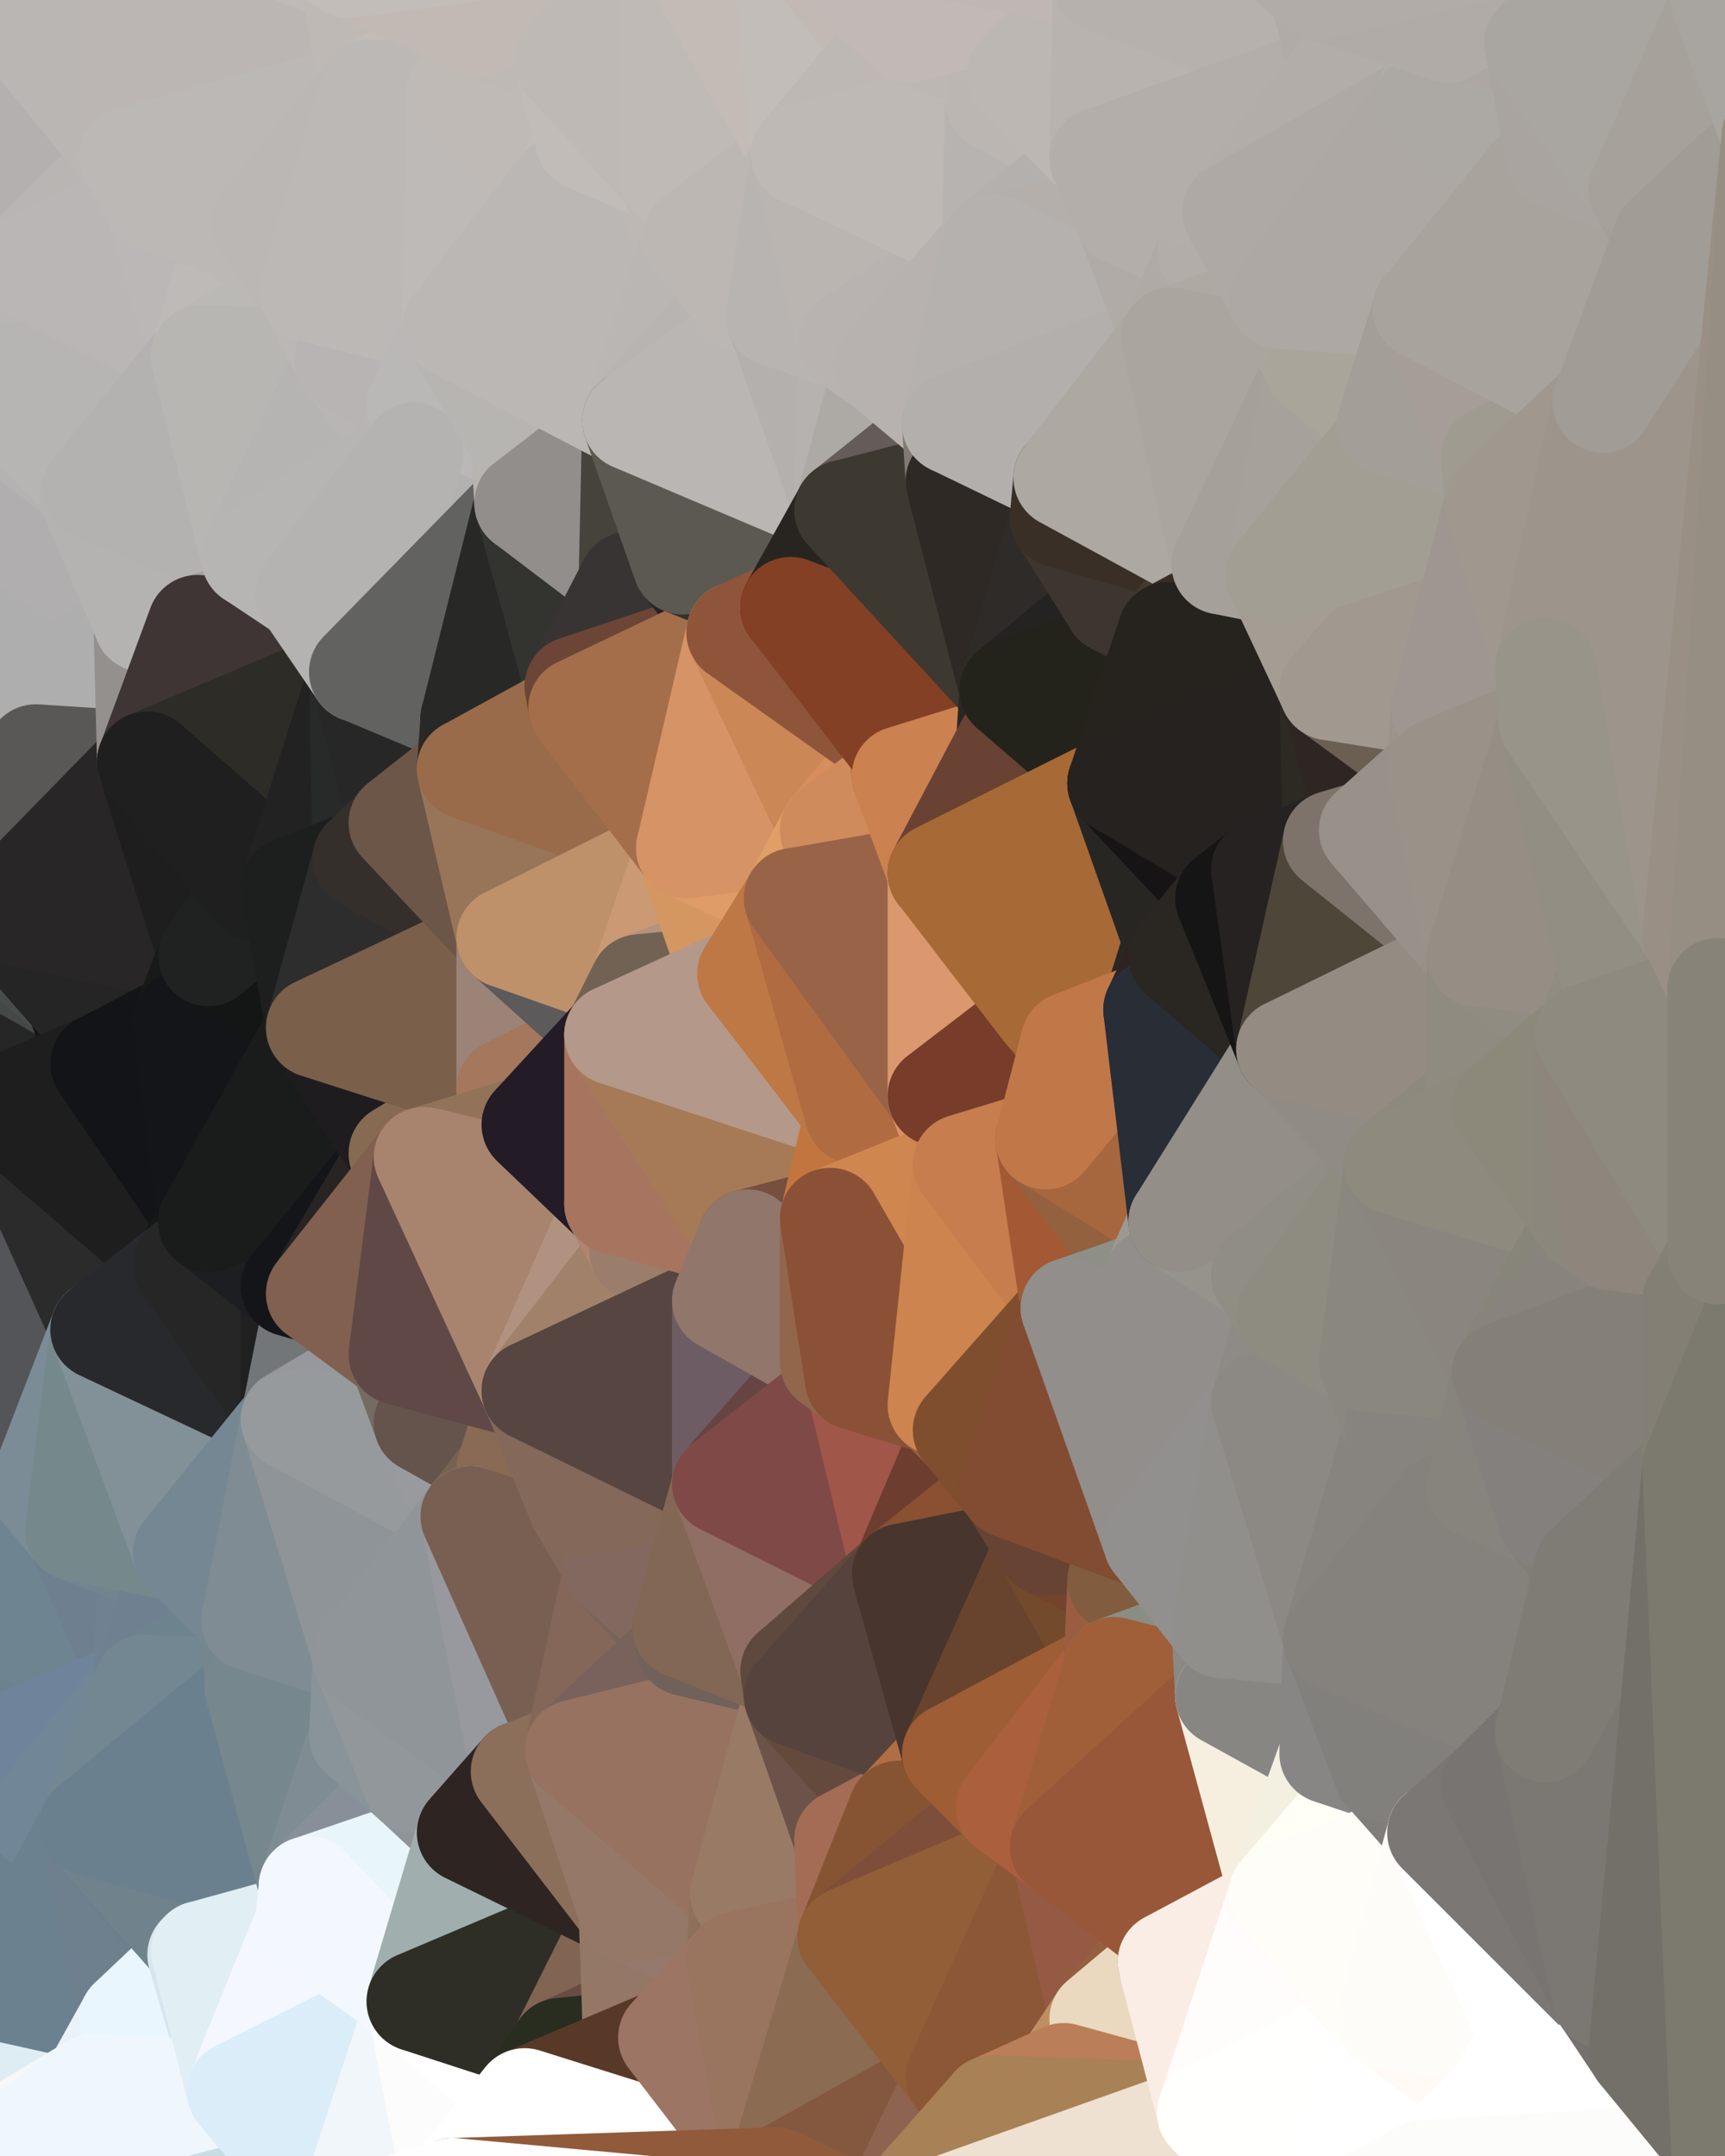 <?xml version="1.0" standalone="yes"?>
<svg width="480" height="600" xmlns="http://www.w3.org/2000/svg" version="1.1" ><rect width="100%" height="100%" fill="#333333" stroke="none"/><polygon points="-34,518 -19,500 -18,444" fill="rgba(107, 129, 140, 1)" stroke="rgba(107, 129, 140, 1)" stroke-width="28" stroke-linejoin="round"/>
		<polygon points="-34,148 -34,518 -18,444" fill="rgba(156, 160, 163, 1)" stroke="rgba(156, 160, 163, 1)" stroke-width="28" stroke-linejoin="round"/>
		<polygon points="-18,222 -34,148 -18,444" fill="rgba(138, 138, 138, 1)" stroke="rgba(138, 138, 138, 1)" stroke-width="28" stroke-linejoin="round"/>
		<polygon points="-19,204 -34,148 -18,222" fill="rgba(175, 175, 175, 1)" stroke="rgba(175, 175, 175, 1)" stroke-width="28" stroke-linejoin="round"/>
		<polygon points="-4,118 -34,148 -3,130" fill="rgba(173, 172, 168, 1)" stroke="rgba(173, 172, 168, 1)" stroke-width="28" stroke-linejoin="round"/>
		<polygon points="-3,130 0,140 0,134" fill="rgba(175, 174, 170, 1)" stroke="rgba(175, 174, 170, 1)" stroke-width="28" stroke-linejoin="round"/>
		<polygon points="0,128 -3,130 0,134" fill="rgba(174, 173, 169, 1)" stroke="rgba(174, 173, 169, 1)" stroke-width="28" stroke-linejoin="round"/>
		<polygon points="-3,574 0,599 0,584" fill="rgba(230, 240, 249, 1)" stroke="rgba(230, 240, 249, 1)" stroke-width="28" stroke-linejoin="round"/>
		<polygon points="0,578 -3,574 0,584" fill="rgba(223, 234, 238, 1)" stroke="rgba(223, 234, 238, 1)" stroke-width="28" stroke-linejoin="round"/>
		<polygon points="0,572 -3,574 0,578" fill="rgba(116, 135, 141, 1)" stroke="rgba(116, 135, 141, 1)" stroke-width="28" stroke-linejoin="round"/>
		<polygon points="0,566 -3,574 0,572" fill="rgba(105, 127, 141, 1)" stroke="rgba(105, 127, 141, 1)" stroke-width="28" stroke-linejoin="round"/>
		<polygon points="0,560 -3,574 0,566" fill="rgba(109, 128, 143, 1)" stroke="rgba(109, 128, 143, 1)" stroke-width="28" stroke-linejoin="round"/>
		<polygon points="-34,518 -3,574 0,560" fill="rgba(110, 127, 143, 1)" stroke="rgba(110, 127, 143, 1)" stroke-width="28" stroke-linejoin="round"/>
		<polygon points="0,554 -34,518 0,560" fill="rgba(116, 134, 148, 1)" stroke="rgba(116, 134, 148, 1)" stroke-width="28" stroke-linejoin="round"/>
		<polygon points="-18,222 -18,444 0,308" fill="rgba(168, 169, 173, 1)" stroke="rgba(168, 169, 173, 1)" stroke-width="28" stroke-linejoin="round"/>
		<polygon points="0,302 -18,222 0,308" fill="rgba(173, 173, 173, 1)" stroke="rgba(173, 173, 173, 1)" stroke-width="28" stroke-linejoin="round"/>
		<polygon points="0,296 -18,222 0,302" fill="rgba(156, 156, 156, 1)" stroke="rgba(156, 156, 156, 1)" stroke-width="28" stroke-linejoin="round"/>
		<polygon points="0,290 -18,222 0,296" fill="rgba(146, 146, 146, 1)" stroke="rgba(146, 146, 146, 1)" stroke-width="28" stroke-linejoin="round"/>
		<polygon points="-3,574 -34,518 0,599" fill="rgba(110, 129, 144, 1)" stroke="rgba(110, 129, 144, 1)" stroke-width="28" stroke-linejoin="round"/>
		<polygon points="-34,148 -4,118 0,98" fill="rgba(172, 171, 167, 1)" stroke="rgba(172, 171, 167, 1)" stroke-width="28" stroke-linejoin="round"/>
		<polygon points="-4,118 0,104 0,98" fill="rgba(180, 178, 179, 1)" stroke="rgba(180, 178, 179, 1)" stroke-width="28" stroke-linejoin="round"/>
		<polygon points="-4,118 0,110 0,104" fill="rgba(179, 177, 178, 1)" stroke="rgba(179, 177, 178, 1)" stroke-width="28" stroke-linejoin="round"/>
		<polygon points="-4,118 0,116 0,110" fill="rgba(175, 173, 174, 1)" stroke="rgba(175, 173, 174, 1)" stroke-width="28" stroke-linejoin="round"/>
		<polygon points="-4,118 0,122 0,116" fill="rgba(172, 170, 171, 1)" stroke="rgba(172, 170, 171, 1)" stroke-width="28" stroke-linejoin="round"/>
		<polygon points="-4,118 -3,130 0,122" fill="rgba(172, 171, 167, 1)" stroke="rgba(172, 171, 167, 1)" stroke-width="28" stroke-linejoin="round"/>
		<polygon points="-3,130 0,128 0,122" fill="rgba(174, 173, 169, 1)" stroke="rgba(174, 173, 169, 1)" stroke-width="28" stroke-linejoin="round"/>
		<polygon points="0,284 -18,222 0,290" fill="rgba(144, 144, 144, 1)" stroke="rgba(144, 144, 144, 1)" stroke-width="28" stroke-linejoin="round"/>
		<polygon points="-3,130 -34,148 0,140" fill="rgba(174, 172, 173, 1)" stroke="rgba(174, 172, 173, 1)" stroke-width="28" stroke-linejoin="round"/>
		<polygon points="-34,148 0,146 0,140" fill="rgba(174, 172, 173, 1)" stroke="rgba(174, 172, 173, 1)" stroke-width="28" stroke-linejoin="round"/>
		<polygon points="-18,222 0,260 0,254" fill="rgba(168, 168, 168, 1)" stroke="rgba(168, 168, 168, 1)" stroke-width="28" stroke-linejoin="round"/>
		<polygon points="-18,222 0,266 0,260" fill="rgba(162, 164, 163, 1)" stroke="rgba(162, 164, 163, 1)" stroke-width="28" stroke-linejoin="round"/>
		<polygon points="-18,222 0,272 0,266" fill="rgba(148, 150, 149, 1)" stroke="rgba(148, 150, 149, 1)" stroke-width="28" stroke-linejoin="round"/>
		<polygon points="-18,222 0,278 0,272" fill="rgba(166, 168, 167, 1)" stroke="rgba(166, 168, 167, 1)" stroke-width="28" stroke-linejoin="round"/>
		<polygon points="-18,222 0,284 0,278" fill="rgba(157, 159, 158, 1)" stroke="rgba(157, 159, 158, 1)" stroke-width="28" stroke-linejoin="round"/>
		<polygon points="-18,444 -19,500 -4,488" fill="rgba(108, 130, 141, 1)" stroke="rgba(108, 130, 141, 1)" stroke-width="28" stroke-linejoin="round"/>
		<polygon points="0,584 0,599 6,592" fill="rgba(227, 232, 236, 1)" stroke="rgba(227, 232, 236, 1)" stroke-width="28" stroke-linejoin="round"/>
		<polygon points="-34,148 0,98 6,74" fill="rgba(180, 178, 179, 1)" stroke="rgba(180, 178, 179, 1)" stroke-width="28" stroke-linejoin="round"/>
		<polygon points="0,0 -34,148 6,74" fill="rgba(181, 180, 178, 1)" stroke="rgba(181, 180, 178, 1)" stroke-width="28" stroke-linejoin="round"/>
		<polygon points="-19,204 -18,222 10,210" fill="rgba(172, 172, 172, 1)" stroke="rgba(172, 172, 172, 1)" stroke-width="28" stroke-linejoin="round"/>
		<polygon points="-4,488 -19,500 10,506" fill="rgba(107, 129, 143, 1)" stroke="rgba(107, 129, 143, 1)" stroke-width="28" stroke-linejoin="round"/>
		<polygon points="0,146 -19,204 11,192" fill="rgba(174, 172, 173, 1)" stroke="rgba(174, 172, 173, 1)" stroke-width="28" stroke-linejoin="round"/>
		<polygon points="-19,204 10,210 11,192" fill="rgba(170, 170, 170, 1)" stroke="rgba(170, 170, 170, 1)" stroke-width="28" stroke-linejoin="round"/>
		<polygon points="-19,500 -34,518 10,506" fill="rgba(105, 127, 141, 1)" stroke="rgba(105, 127, 141, 1)" stroke-width="28" stroke-linejoin="round"/>
		<polygon points="-34,518 0,554 10,506" fill="rgba(111, 133, 144, 1)" stroke="rgba(111, 133, 144, 1)" stroke-width="28" stroke-linejoin="round"/>
		<polygon points="-34,148 -19,204 0,146" fill="rgba(176, 175, 173, 1)" stroke="rgba(176, 175, 173, 1)" stroke-width="28" stroke-linejoin="round"/>
		<polygon points="11,414 -18,444 21,426" fill="rgba(114, 131, 147, 1)" stroke="rgba(114, 131, 147, 1)" stroke-width="28" stroke-linejoin="round"/>
		<polygon points="0,284 0,290 21,278" fill="rgba(88, 90, 89, 1)" stroke="rgba(88, 90, 89, 1)" stroke-width="28" stroke-linejoin="round"/>
		<polygon points="0,266 0,272 21,278" fill="rgba(50, 54, 53, 1)" stroke="rgba(50, 54, 53, 1)" stroke-width="28" stroke-linejoin="round"/>
		<polygon points="0,272 0,278 21,278" fill="rgba(99, 103, 102, 1)" stroke="rgba(99, 103, 102, 1)" stroke-width="28" stroke-linejoin="round"/>
		<polygon points="0,278 0,284 21,278" fill="rgba(111, 115, 114, 1)" stroke="rgba(111, 115, 114, 1)" stroke-width="28" stroke-linejoin="round"/>
		<polygon points="0,308 -18,444 11,414" fill="rgba(142, 151, 156, 1)" stroke="rgba(142, 151, 156, 1)" stroke-width="28" stroke-linejoin="round"/>
		<polygon points="0,134 0,140 25,138" fill="rgba(179, 179, 179, 1)" stroke="rgba(179, 179, 179, 1)" stroke-width="28" stroke-linejoin="round"/>
		<polygon points="0,140 0,146 25,138" fill="rgba(179, 179, 179, 1)" stroke="rgba(179, 179, 179, 1)" stroke-width="28" stroke-linejoin="round"/>
		<polygon points="-18,222 0,254 10,210" fill="rgba(171, 171, 171, 1)" stroke="rgba(171, 171, 171, 1)" stroke-width="28" stroke-linejoin="round"/>
		<polygon points="0,578 0,584 6,592" fill="rgba(233, 243, 252, 1)" stroke="rgba(233, 243, 252, 1)" stroke-width="28" stroke-linejoin="round"/>
		<polygon points="0,572 0,578 26,580" fill="rgba(229, 239, 241, 1)" stroke="rgba(229, 239, 241, 1)" stroke-width="28" stroke-linejoin="round"/>
		<polygon points="0,578 6,592 26,580" fill="rgba(229, 238, 247, 1)" stroke="rgba(229, 238, 247, 1)" stroke-width="28" stroke-linejoin="round"/>
		<polygon points="0,128 25,138 26,136" fill="rgba(177, 176, 174, 1)" stroke="rgba(177, 176, 174, 1)" stroke-width="28" stroke-linejoin="round"/>
		<polygon points="0,128 0,134 25,138" fill="rgba(179, 177, 178, 1)" stroke="rgba(179, 177, 178, 1)" stroke-width="28" stroke-linejoin="round"/>
		<polygon points="0,302 0,308 28,296" fill="rgba(65, 67, 66, 1)" stroke="rgba(65, 67, 66, 1)" stroke-width="28" stroke-linejoin="round"/>
		<polygon points="0,296 0,302 28,296" fill="rgba(53, 55, 54, 1)" stroke="rgba(53, 55, 54, 1)" stroke-width="28" stroke-linejoin="round"/>
		<polygon points="0,290 0,296 28,296" fill="rgba(54, 54, 54, 1)" stroke="rgba(54, 54, 54, 1)" stroke-width="28" stroke-linejoin="round"/>
		<polygon points="21,278 0,290 28,296" fill="rgba(38, 38, 38, 1)" stroke="rgba(38, 38, 38, 1)" stroke-width="28" stroke-linejoin="round"/>
		<polygon points="0,308 11,414 28,370" fill="rgba(84, 85, 89, 1)" stroke="rgba(84, 85, 89, 1)" stroke-width="28" stroke-linejoin="round"/>
		<polygon points="0,566 0,572 26,580" fill="rgba(186, 201, 208, 1)" stroke="rgba(186, 201, 208, 1)" stroke-width="28" stroke-linejoin="round"/>
		<polygon points="0,122 0,128 26,136" fill="rgba(179, 177, 178, 1)" stroke="rgba(179, 177, 178, 1)" stroke-width="28" stroke-linejoin="round"/>
		<polygon points="0,260 0,266 21,278" fill="rgba(68, 72, 71, 1)" stroke="rgba(68, 72, 71, 1)" stroke-width="28" stroke-linejoin="round"/>
		<polygon points="0,554 0,560 36,562" fill="rgba(111, 128, 144, 1)" stroke="rgba(111, 128, 144, 1)" stroke-width="28" stroke-linejoin="round"/>
		<polygon points="0,560 0,566 36,562" fill="rgba(110, 128, 142, 1)" stroke="rgba(110, 128, 142, 1)" stroke-width="28" stroke-linejoin="round"/>
		<polygon points="0,566 26,580 36,562" fill="rgba(222, 237, 244, 1)" stroke="rgba(222, 237, 244, 1)" stroke-width="28" stroke-linejoin="round"/>
		<polygon points="0,0 6,74 36,44" fill="rgba(180, 176, 175, 1)" stroke="rgba(180, 176, 175, 1)" stroke-width="28" stroke-linejoin="round"/>
		<polygon points="0,116 0,122 26,136" fill="rgba(180, 178, 179, 1)" stroke="rgba(180, 178, 179, 1)" stroke-width="28" stroke-linejoin="round"/>
		<polygon points="0,146 11,192 40,173" fill="rgba(174, 174, 174, 1)" stroke="rgba(174, 174, 174, 1)" stroke-width="28" stroke-linejoin="round"/>
		<polygon points="10,506 0,554 25,508" fill="rgba(107, 129, 143, 1)" stroke="rgba(107, 129, 143, 1)" stroke-width="28" stroke-linejoin="round"/>
		<polygon points="-18,444 -4,488 40,469" fill="rgba(108, 130, 144, 1)" stroke="rgba(108, 130, 144, 1)" stroke-width="28" stroke-linejoin="round"/>
		<polygon points="21,426 -18,444 40,469" fill="rgba(110, 132, 145, 1)" stroke="rgba(110, 132, 145, 1)" stroke-width="28" stroke-linejoin="round"/>
		<polygon points="25,138 0,146 40,173" fill="rgba(176, 174, 175, 1)" stroke="rgba(176, 174, 175, 1)" stroke-width="28" stroke-linejoin="round"/>
		<polygon points="0,254 0,260 21,278" fill="rgba(74, 76, 75, 1)" stroke="rgba(74, 76, 75, 1)" stroke-width="28" stroke-linejoin="round"/>
		<polygon points="36,44 6,74 43,56" fill="rgba(185, 181, 178, 1)" stroke="rgba(185, 181, 178, 1)" stroke-width="28" stroke-linejoin="round"/>
		<polygon points="11,192 10,210 41,212" fill="rgba(166, 166, 166, 1)" stroke="rgba(166, 166, 166, 1)" stroke-width="28" stroke-linejoin="round"/>
		<polygon points="21,426 40,469 41,434" fill="rgba(110, 127, 143, 1)" stroke="rgba(110, 127, 143, 1)" stroke-width="28" stroke-linejoin="round"/>
		<polygon points="-4,488 10,506 40,469" fill="rgba(111, 131, 155, 1)" stroke="rgba(111, 131, 155, 1)" stroke-width="28" stroke-linejoin="round"/>
		<polygon points="10,506 25,508 40,469" fill="rgba(113, 134, 151, 1)" stroke="rgba(113, 134, 151, 1)" stroke-width="28" stroke-linejoin="round"/>
		<polygon points="0,0 36,44 37,0" fill="rgba(186, 182, 179, 1)" stroke="rgba(186, 182, 179, 1)" stroke-width="28" stroke-linejoin="round"/>
		<polygon points="0,110 0,116 26,136" fill="rgba(180, 178, 179, 1)" stroke="rgba(180, 178, 179, 1)" stroke-width="28" stroke-linejoin="round"/>
		<polygon points="0,308 28,370 51,352" fill="rgba(43, 43, 43, 1)" stroke="rgba(43, 43, 43, 1)" stroke-width="28" stroke-linejoin="round"/>
		<polygon points="21,278 28,296 51,284" fill="rgba(19, 21, 20, 1)" stroke="rgba(19, 21, 20, 1)" stroke-width="28" stroke-linejoin="round"/>
		<polygon points="40,173 11,192 41,212" fill="rgba(174, 174, 174, 1)" stroke="rgba(174, 174, 174, 1)" stroke-width="28" stroke-linejoin="round"/>
		<polygon points="10,210 0,254 41,212" fill="rgba(89, 88, 86, 1)" stroke="rgba(89, 88, 86, 1)" stroke-width="28" stroke-linejoin="round"/>
		<polygon points="25,508 0,554 36,562" fill="rgba(107, 129, 143, 1)" stroke="rgba(107, 129, 143, 1)" stroke-width="28" stroke-linejoin="round"/>
		<polygon points="6,74 0,98 56,99" fill="rgba(184, 183, 181, 1)" stroke="rgba(184, 183, 181, 1)" stroke-width="28" stroke-linejoin="round"/>
		<polygon points="0,98 0,104 56,99" fill="rgba(183, 182, 180, 1)" stroke="rgba(183, 182, 180, 1)" stroke-width="28" stroke-linejoin="round"/>
		<polygon points="0,104 0,110 56,99" fill="rgba(182, 181, 179, 1)" stroke="rgba(182, 181, 179, 1)" stroke-width="28" stroke-linejoin="round"/>
		<polygon points="0,110 26,136 56,99" fill="rgba(182, 181, 179, 1)" stroke="rgba(182, 181, 179, 1)" stroke-width="28" stroke-linejoin="round"/>
		<polygon points="25,508 36,562 55,544" fill="rgba(110, 128, 142, 1)" stroke="rgba(110, 128, 142, 1)" stroke-width="28" stroke-linejoin="round"/>
		<polygon points="21,278 51,284 58,266" fill="rgba(24, 24, 24, 1)" stroke="rgba(24, 24, 24, 1)" stroke-width="28" stroke-linejoin="round"/>
		<polygon points="0,254 21,278 58,266" fill="rgba(37, 37, 37, 1)" stroke="rgba(37, 37, 37, 1)" stroke-width="28" stroke-linejoin="round"/>
		<polygon points="41,212 0,254 58,266" fill="rgba(40, 38, 39, 1)" stroke="rgba(40, 38, 39, 1)" stroke-width="28" stroke-linejoin="round"/>
		<polygon points="28,296 51,352 58,340" fill="rgba(21, 23, 22, 1)" stroke="rgba(21, 23, 22, 1)" stroke-width="28" stroke-linejoin="round"/>
		<polygon points="25,508 55,544 56,543" fill="rgba(108, 126, 140, 1)" stroke="rgba(108, 126, 140, 1)" stroke-width="28" stroke-linejoin="round"/>
		<polygon points="43,56 6,74 56,99" fill="rgba(186, 182, 181, 1)" stroke="rgba(186, 182, 181, 1)" stroke-width="28" stroke-linejoin="round"/>
		<polygon points="28,296 0,308 51,352" fill="rgba(30, 30, 30, 1)" stroke="rgba(30, 30, 30, 1)" stroke-width="28" stroke-linejoin="round"/>
		<polygon points="36,562 26,580 66,582" fill="rgba(234, 241, 249, 1)" stroke="rgba(234, 241, 249, 1)" stroke-width="28" stroke-linejoin="round"/>
		<polygon points="40,173 41,212 55,174" fill="rgba(148, 144, 141, 1)" stroke="rgba(148, 144, 141, 1)" stroke-width="28" stroke-linejoin="round"/>
		<polygon points="41,434 40,469 51,432" fill="rgba(112, 129, 145, 1)" stroke="rgba(112, 129, 145, 1)" stroke-width="28" stroke-linejoin="round"/>
		<polygon points="21,426 41,434 51,432" fill="rgba(114, 132, 144, 1)" stroke="rgba(114, 132, 144, 1)" stroke-width="28" stroke-linejoin="round"/>
		<polygon points="51,432 40,469 70,451" fill="rgba(111, 128, 144, 1)" stroke="rgba(111, 128, 144, 1)" stroke-width="28" stroke-linejoin="round"/>
		<polygon points="40,173 55,174 70,155" fill="rgba(180, 179, 177, 1)" stroke="rgba(180, 179, 177, 1)" stroke-width="28" stroke-linejoin="round"/>
		<polygon points="25,138 40,173 70,155" fill="rgba(180, 179, 177, 1)" stroke="rgba(180, 179, 177, 1)" stroke-width="28" stroke-linejoin="round"/>
		<polygon points="43,56 56,99 66,64" fill="rgba(187, 183, 182, 1)" stroke="rgba(187, 183, 182, 1)" stroke-width="28" stroke-linejoin="round"/>
		<polygon points="41,212 58,266 71,248" fill="rgba(30, 30, 30, 1)" stroke="rgba(30, 30, 30, 1)" stroke-width="28" stroke-linejoin="round"/>
		<polygon points="26,136 25,138 70,155" fill="rgba(180, 179, 177, 1)" stroke="rgba(180, 179, 177, 1)" stroke-width="28" stroke-linejoin="round"/>
		<polygon points="0,0 37,0 67,-29" fill="rgba(186, 182, 179, 1)" stroke="rgba(186, 182, 179, 1)" stroke-width="28" stroke-linejoin="round"/>
		<polygon points="11,414 21,426 28,370" fill="rgba(123, 140, 150, 1)" stroke="rgba(123, 140, 150, 1)" stroke-width="28" stroke-linejoin="round"/>
		<polygon points="70,451 40,469 71,470" fill="rgba(109, 131, 142, 1)" stroke="rgba(109, 131, 142, 1)" stroke-width="28" stroke-linejoin="round"/>
		<polygon points="55,544 36,562 66,582" fill="rgba(233, 246, 254, 1)" stroke="rgba(233, 246, 254, 1)" stroke-width="28" stroke-linejoin="round"/>
		<polygon points="51,284 28,296 58,340" fill="rgba(19, 20, 24, 1)" stroke="rgba(19, 20, 24, 1)" stroke-width="28" stroke-linejoin="round"/>
		<polygon points="28,370 21,426 51,432" fill="rgba(117, 136, 140, 1)" stroke="rgba(117, 136, 140, 1)" stroke-width="28" stroke-linejoin="round"/>
		<polygon points="58,340 51,352 81,358" fill="rgba(22, 24, 23, 1)" stroke="rgba(22, 24, 23, 1)" stroke-width="28" stroke-linejoin="round"/>
		<polygon points="28,370 51,432 81,395" fill="rgba(130, 145, 152, 1)" stroke="rgba(130, 145, 152, 1)" stroke-width="28" stroke-linejoin="round"/>
		<polygon points="51,352 28,370 81,395" fill="rgba(40, 41, 45, 1)" stroke="rgba(40, 41, 45, 1)" stroke-width="28" stroke-linejoin="round"/>
		<polygon points="56,99 26,136 70,155" fill="rgba(179, 178, 176, 1)" stroke="rgba(179, 178, 176, 1)" stroke-width="28" stroke-linejoin="round"/>
		<polygon points="56,543 85,535 86,525" fill="rgba(147, 167, 168, 1)" stroke="rgba(147, 167, 168, 1)" stroke-width="28" stroke-linejoin="round"/>
		<polygon points="66,64 56,99 86,81" fill="rgba(190, 186, 183, 1)" stroke="rgba(190, 186, 183, 1)" stroke-width="28" stroke-linejoin="round"/>
		<polygon points="73,62 66,64 86,81" fill="rgba(188, 184, 181, 1)" stroke="rgba(188, 184, 181, 1)" stroke-width="28" stroke-linejoin="round"/>
		<polygon points="70,155 55,174 85,165" fill="rgba(179, 178, 176, 1)" stroke="rgba(179, 178, 176, 1)" stroke-width="28" stroke-linejoin="round"/>
		<polygon points="40,469 25,508 71,470" fill="rgba(115, 135, 146, 1)" stroke="rgba(115, 135, 146, 1)" stroke-width="28" stroke-linejoin="round"/>
		<polygon points="58,266 51,284 88,286" fill="rgba(24, 26, 25, 1)" stroke="rgba(24, 26, 25, 1)" stroke-width="28" stroke-linejoin="round"/>
		<polygon points="25,508 56,543 86,525" fill="rgba(112, 130, 140, 1)" stroke="rgba(112, 130, 140, 1)" stroke-width="28" stroke-linejoin="round"/>
		<polygon points="71,470 25,508 86,525" fill="rgba(106, 128, 142, 1)" stroke="rgba(106, 128, 142, 1)" stroke-width="28" stroke-linejoin="round"/>
		<polygon points="51,352 81,395 81,358" fill="rgba(38, 38, 38, 1)" stroke="rgba(38, 38, 38, 1)" stroke-width="28" stroke-linejoin="round"/>
		<polygon points="36,44 43,56 73,62" fill="rgba(187, 183, 180, 1)" stroke="rgba(187, 183, 180, 1)" stroke-width="28" stroke-linejoin="round"/>
		<polygon points="43,56 66,64 73,62" fill="rgba(188, 184, 181, 1)" stroke="rgba(188, 184, 181, 1)" stroke-width="28" stroke-linejoin="round"/>
		<polygon points="56,543 55,544 66,582" fill="rgba(216, 229, 238, 1)" stroke="rgba(216, 229, 238, 1)" stroke-width="28" stroke-linejoin="round"/>
		<polygon points="6,592 0,599 26,580" fill="rgba(247, 247, 247, 1)" stroke="rgba(247, 247, 247, 1)" stroke-width="28" stroke-linejoin="round"/>
		<polygon points="86,81 56,99 96,100" fill="rgba(186, 185, 181, 1)" stroke="rgba(186, 185, 181, 1)" stroke-width="28" stroke-linejoin="round"/>
		<polygon points="67,-29 37,0 97,-9" fill="rgba(189, 184, 180, 1)" stroke="rgba(189, 184, 180, 1)" stroke-width="28" stroke-linejoin="round"/>
		<polygon points="66,582 0,599 96,618" fill="rgba(201, 220, 227, 1)" stroke="rgba(201, 220, 227, 1)" stroke-width="28" stroke-linejoin="round"/>
		<polygon points="81,358 81,395 88,360" fill="rgba(32, 32, 32, 1)" stroke="rgba(32, 32, 32, 1)" stroke-width="28" stroke-linejoin="round"/>
		<polygon points="51,284 58,340 88,286" fill="rgba(20, 21, 25, 1)" stroke="rgba(20, 21, 25, 1)" stroke-width="28" stroke-linejoin="round"/>
		<polygon points="81,247 58,266 88,286" fill="rgba(20, 22, 21, 1)" stroke="rgba(20, 22, 21, 1)" stroke-width="28" stroke-linejoin="round"/>
		<polygon points="71,248 58,266 81,247" fill="rgba(32, 34, 33, 1)" stroke="rgba(32, 34, 33, 1)" stroke-width="28" stroke-linejoin="round"/>
		<polygon points="26,580 0,599 66,582" fill="rgba(239, 246, 252, 1)" stroke="rgba(239, 246, 252, 1)" stroke-width="28" stroke-linejoin="round"/>
		<polygon points="85,165 55,174 100,187" fill="rgba(164, 163, 161, 1)" stroke="rgba(164, 163, 161, 1)" stroke-width="28" stroke-linejoin="round"/>
		<polygon points="70,451 71,470 101,461" fill="rgba(117, 134, 142, 1)" stroke="rgba(117, 134, 142, 1)" stroke-width="28" stroke-linejoin="round"/>
		<polygon points="56,543 66,582 85,535" fill="rgba(225, 238, 244, 1)" stroke="rgba(225, 238, 244, 1)" stroke-width="28" stroke-linejoin="round"/>
		<polygon points="97,-9 37,0 103,25" fill="rgba(191, 186, 183, 1)" stroke="rgba(191, 186, 183, 1)" stroke-width="28" stroke-linejoin="round"/>
		<polygon points="37,0 36,44 103,25" fill="rgba(187, 182, 179, 1)" stroke="rgba(187, 182, 179, 1)" stroke-width="28" stroke-linejoin="round"/>
		<polygon points="36,44 73,62 103,25" fill="rgba(188, 184, 181, 1)" stroke="rgba(188, 184, 181, 1)" stroke-width="28" stroke-linejoin="round"/>
		<polygon points="71,470 100,483 101,461" fill="rgba(124, 137, 145, 1)" stroke="rgba(124, 137, 145, 1)" stroke-width="28" stroke-linejoin="round"/>
		<polygon points="71,470 86,525 100,483" fill="rgba(118, 135, 142, 1)" stroke="rgba(118, 135, 142, 1)" stroke-width="28" stroke-linejoin="round"/>
		<polygon points="55,174 41,212 100,187" fill="rgba(63, 53, 52, 1)" stroke="rgba(63, 53, 52, 1)" stroke-width="28" stroke-linejoin="round"/>
		<polygon points="41,212 81,247 100,187" fill="rgba(45, 44, 39, 1)" stroke="rgba(45, 44, 39, 1)" stroke-width="28" stroke-linejoin="round"/>
		<polygon points="56,99 70,155 96,100" fill="rgba(183, 182, 178, 1)" stroke="rgba(183, 182, 178, 1)" stroke-width="28" stroke-linejoin="round"/>
		<polygon points="41,212 71,248 81,247" fill="rgba(31, 31, 31, 1)" stroke="rgba(31, 31, 31, 1)" stroke-width="28" stroke-linejoin="round"/>
		<polygon points="51,432 70,451 81,395" fill="rgba(117, 135, 147, 1)" stroke="rgba(117, 135, 147, 1)" stroke-width="28" stroke-linejoin="round"/>
		<polygon points="58,340 81,358 111,321" fill="rgba(29, 30, 34, 1)" stroke="rgba(29, 30, 34, 1)" stroke-width="28" stroke-linejoin="round"/>
		<polygon points="88,286 58,340 111,321" fill="rgba(26, 28, 27, 1)" stroke="rgba(26, 28, 27, 1)" stroke-width="28" stroke-linejoin="round"/>
		<polygon points="88,360 81,395 111,377" fill="rgba(114, 118, 121, 1)" stroke="rgba(114, 118, 121, 1)" stroke-width="28" stroke-linejoin="round"/>
		<polygon points="100,187 81,247 101,239" fill="rgba(34, 34, 34, 1)" stroke="rgba(34, 34, 34, 1)" stroke-width="28" stroke-linejoin="round"/>
		<polygon points="96,100 70,155 115,126" fill="rgba(181, 180, 178, 1)" stroke="rgba(181, 180, 178, 1)" stroke-width="28" stroke-linejoin="round"/>
		<polygon points="81,358 88,360 111,321" fill="rgba(20, 21, 25, 1)" stroke="rgba(20, 21, 25, 1)" stroke-width="28" stroke-linejoin="round"/>
		<polygon points="100,187 101,239 111,229" fill="rgba(40, 42, 41, 1)" stroke="rgba(40, 42, 41, 1)" stroke-width="28" stroke-linejoin="round"/>
		<polygon points="96,100 115,126 116,113" fill="rgba(183, 182, 180, 1)" stroke="rgba(183, 182, 180, 1)" stroke-width="28" stroke-linejoin="round"/>
		<polygon points="85,535 66,582 116,557" fill="rgba(244, 247, 255, 1)" stroke="rgba(244, 247, 255, 1)" stroke-width="28" stroke-linejoin="round"/>
		<polygon points="100,483 86,525 115,496" fill="rgba(127, 140, 148, 1)" stroke="rgba(127, 140, 148, 1)" stroke-width="28" stroke-linejoin="round"/>
		<polygon points="111,377 81,395 118,396" fill="rgba(151, 152, 157, 1)" stroke="rgba(151, 152, 157, 1)" stroke-width="28" stroke-linejoin="round"/>
		<polygon points="70,155 85,165 115,126" fill="rgba(182, 181, 179, 1)" stroke="rgba(182, 181, 179, 1)" stroke-width="28" stroke-linejoin="round"/>
		<polygon points="81,247 88,286 101,239" fill="rgba(29, 31, 30, 1)" stroke="rgba(29, 31, 30, 1)" stroke-width="28" stroke-linejoin="round"/>
		<polygon points="86,81 96,100 126,91" fill="rgba(187, 183, 180, 1)" stroke="rgba(187, 183, 180, 1)" stroke-width="28" stroke-linejoin="round"/>
		<polygon points="96,100 116,113 126,91" fill="rgba(184, 180, 179, 1)" stroke="rgba(184, 180, 179, 1)" stroke-width="28" stroke-linejoin="round"/>
		<polygon points="81,395 70,451 101,461" fill="rgba(127, 140, 148, 1)" stroke="rgba(127, 140, 148, 1)" stroke-width="28" stroke-linejoin="round"/>
		<polygon points="81,395 101,461 131,422" fill="rgba(143, 148, 152, 1)" stroke="rgba(143, 148, 152, 1)" stroke-width="28" stroke-linejoin="round"/>
		<polygon points="118,396 81,395 131,422" fill="rgba(150, 154, 157, 1)" stroke="rgba(150, 154, 157, 1)" stroke-width="28" stroke-linejoin="round"/>
		<polygon points="100,187 130,214 131,200" fill="rgba(44, 44, 44, 1)" stroke="rgba(44, 44, 44, 1)" stroke-width="28" stroke-linejoin="round"/>
		<polygon points="100,187 111,229 130,214" fill="rgba(39, 39, 39, 1)" stroke="rgba(39, 39, 39, 1)" stroke-width="28" stroke-linejoin="round"/>
		<polygon points="115,496 86,525 130,510" fill="rgba(136, 143, 153, 1)" stroke="rgba(136, 143, 153, 1)" stroke-width="28" stroke-linejoin="round"/>
		<polygon points="66,582 96,618 116,557" fill="rgba(219, 237, 249, 1)" stroke="rgba(219, 237, 249, 1)" stroke-width="28" stroke-linejoin="round"/>
		<polygon points="97,-9 103,25 133,7" fill="rgba(190, 185, 181, 1)" stroke="rgba(190, 185, 181, 1)" stroke-width="28" stroke-linejoin="round"/>
		<polygon points="103,25 127,26 133,7" fill="rgba(193, 188, 184, 1)" stroke="rgba(193, 188, 184, 1)" stroke-width="28" stroke-linejoin="round"/>
		<polygon points="86,525 116,557 130,510" fill="rgba(232, 246, 249, 1)" stroke="rgba(232, 246, 249, 1)" stroke-width="28" stroke-linejoin="round"/>
		<polygon points="116,557 96,618 126,609" fill="rgba(241, 246, 250, 1)" stroke="rgba(241, 246, 250, 1)" stroke-width="28" stroke-linejoin="round"/>
		<polygon points="111,321 88,360 118,322" fill="rgba(40, 36, 35, 1)" stroke="rgba(40, 36, 35, 1)" stroke-width="28" stroke-linejoin="round"/>
		<polygon points="86,525 85,535 116,557" fill="rgba(243, 248, 254, 1)" stroke="rgba(243, 248, 254, 1)" stroke-width="28" stroke-linejoin="round"/>
		<polygon points="73,62 86,81 103,25" fill="rgba(187, 183, 180, 1)" stroke="rgba(187, 183, 180, 1)" stroke-width="28" stroke-linejoin="round"/>
		<polygon points="88,286 111,321 141,303" fill="rgba(30, 28, 31, 1)" stroke="rgba(30, 28, 31, 1)" stroke-width="28" stroke-linejoin="round"/>
		<polygon points="111,321 118,322 141,303" fill="rgba(134, 106, 82, 1)" stroke="rgba(134, 106, 82, 1)" stroke-width="28" stroke-linejoin="round"/>
		<polygon points="118,396 131,422 141,409" fill="rgba(153, 154, 158, 1)" stroke="rgba(153, 154, 158, 1)" stroke-width="28" stroke-linejoin="round"/>
		<polygon points="101,239 88,286 141,261" fill="rgba(45, 45, 45, 1)" stroke="rgba(45, 45, 45, 1)" stroke-width="28" stroke-linejoin="round"/>
		<polygon points="111,229 101,239 141,261" fill="rgba(52, 47, 43, 1)" stroke="rgba(52, 47, 43, 1)" stroke-width="28" stroke-linejoin="round"/>
		<polygon points="88,360 111,377 118,322" fill="rgba(129, 96, 79, 1)" stroke="rgba(129, 96, 79, 1)" stroke-width="28" stroke-linejoin="round"/>
		<polygon points="116,113 115,126 145,123" fill="rgba(183, 182, 180, 1)" stroke="rgba(183, 182, 180, 1)" stroke-width="28" stroke-linejoin="round"/>
		<polygon points="115,496 130,510 145,493" fill="rgba(143, 148, 152, 1)" stroke="rgba(143, 148, 152, 1)" stroke-width="28" stroke-linejoin="round"/>
		<polygon points="101,461 100,483 115,496" fill="rgba(137, 148, 154, 1)" stroke="rgba(137, 148, 154, 1)" stroke-width="28" stroke-linejoin="round"/>
		<polygon points="145,123 115,126 146,140" fill="rgba(183, 182, 180, 1)" stroke="rgba(183, 182, 180, 1)" stroke-width="28" stroke-linejoin="round"/>
		<polygon points="116,557 126,609 146,584" fill="rgba(252, 252, 252, 1)" stroke="rgba(252, 252, 252, 1)" stroke-width="28" stroke-linejoin="round"/>
		<polygon points="103,25 86,81 126,91" fill="rgba(188, 184, 181, 1)" stroke="rgba(188, 184, 181, 1)" stroke-width="28" stroke-linejoin="round"/>
		<polygon points="111,377 118,396 148,387" fill="rgba(116, 107, 98, 1)" stroke="rgba(116, 107, 98, 1)" stroke-width="28" stroke-linejoin="round"/>
		<polygon points="118,396 141,409 148,387" fill="rgba(101, 84, 76, 1)" stroke="rgba(101, 84, 76, 1)" stroke-width="28" stroke-linejoin="round"/>
		<polygon points="141,303 118,322 148,313" fill="rgba(139, 108, 87, 1)" stroke="rgba(139, 108, 87, 1)" stroke-width="28" stroke-linejoin="round"/>
		<polygon points="115,126 100,187 146,140" fill="rgba(178, 177, 175, 1)" stroke="rgba(178, 177, 175, 1)" stroke-width="28" stroke-linejoin="round"/>
		<polygon points="126,91 116,113 145,123" fill="rgba(185, 184, 182, 1)" stroke="rgba(185, 184, 182, 1)" stroke-width="28" stroke-linejoin="round"/>
		<polygon points="101,461 115,496 145,493" fill="rgba(146, 151, 155, 1)" stroke="rgba(146, 151, 155, 1)" stroke-width="28" stroke-linejoin="round"/>
		<polygon points="141,261 88,286 141,303" fill="rgba(122, 95, 74, 1)" stroke="rgba(122, 95, 74, 1)" stroke-width="28" stroke-linejoin="round"/>
		<polygon points="103,25 126,91 127,26" fill="rgba(188, 184, 181, 1)" stroke="rgba(188, 184, 181, 1)" stroke-width="28" stroke-linejoin="round"/>
		<polygon points="85,165 100,187 115,126" fill="rgba(180, 179, 177, 1)" stroke="rgba(180, 179, 177, 1)" stroke-width="28" stroke-linejoin="round"/>
		<polygon points="127,26 126,91 156,52" fill="rgba(190, 186, 183, 1)" stroke="rgba(190, 186, 183, 1)" stroke-width="28" stroke-linejoin="round"/>
		<polygon points="116,557 146,584 156,570" fill="rgba(255, 255, 255, 1)" stroke="rgba(255, 255, 255, 1)" stroke-width="28" stroke-linejoin="round"/>
		<polygon points="133,7 127,26 157,17" fill="rgba(189, 184, 180, 1)" stroke="rgba(189, 184, 180, 1)" stroke-width="28" stroke-linejoin="round"/>
		<polygon points="100,187 131,200 146,140" fill="rgba(98, 98, 96, 1)" stroke="rgba(98, 98, 96, 1)" stroke-width="28" stroke-linejoin="round"/>
		<polygon points="130,214 111,229 141,261" fill="rgba(108, 86, 72, 1)" stroke="rgba(108, 86, 72, 1)" stroke-width="28" stroke-linejoin="round"/>
		<polygon points="141,409 131,422 161,419" fill="rgba(119, 97, 83, 1)" stroke="rgba(119, 97, 83, 1)" stroke-width="28" stroke-linejoin="round"/>
		<polygon points="160,191 131,200 161,197" fill="rgba(52, 41, 35, 1)" stroke="rgba(52, 41, 35, 1)" stroke-width="28" stroke-linejoin="round"/>
		<polygon points="127,26 156,52 163,39" fill="rgba(191, 186, 182, 1)" stroke="rgba(191, 186, 182, 1)" stroke-width="28" stroke-linejoin="round"/>
		<polygon points="157,17 127,26 163,39" fill="rgba(191, 186, 182, 1)" stroke="rgba(191, 186, 182, 1)" stroke-width="28" stroke-linejoin="round"/>
		<polygon points="131,200 130,214 161,197" fill="rgba(47, 40, 34, 1)" stroke="rgba(47, 40, 34, 1)" stroke-width="28" stroke-linejoin="round"/>
		<polygon points="146,140 131,200 160,191" fill="rgba(40, 40, 38, 1)" stroke="rgba(40, 40, 38, 1)" stroke-width="28" stroke-linejoin="round"/>
		<polygon points="141,261 141,303 171,288" fill="rgba(155, 131, 119, 1)" stroke="rgba(155, 131, 119, 1)" stroke-width="28" stroke-linejoin="round"/>
		<polygon points="141,303 148,313 171,288" fill="rgba(165, 119, 93, 1)" stroke="rgba(165, 119, 93, 1)" stroke-width="28" stroke-linejoin="round"/>
		<polygon points="148,313 118,322 171,335" fill="rgba(146, 114, 89, 1)" stroke="rgba(146, 114, 89, 1)" stroke-width="28" stroke-linejoin="round"/>
		<polygon points="161,419 131,422 171,436" fill="rgba(128, 99, 81, 1)" stroke="rgba(128, 99, 81, 1)" stroke-width="28" stroke-linejoin="round"/>
		<polygon points="148,387 141,409 161,419" fill="rgba(137, 106, 85, 1)" stroke="rgba(137, 106, 85, 1)" stroke-width="28" stroke-linejoin="round"/>
		<polygon points="118,322 111,377 148,387" fill="rgba(96, 72, 70, 1)" stroke="rgba(96, 72, 70, 1)" stroke-width="28" stroke-linejoin="round"/>
		<polygon points="131,422 101,461 145,493" fill="rgba(144, 149, 153, 1)" stroke="rgba(144, 149, 153, 1)" stroke-width="28" stroke-linejoin="round"/>
		<polygon points="130,510 116,557 175,532" fill="rgba(160, 174, 174, 1)" stroke="rgba(160, 174, 174, 1)" stroke-width="28" stroke-linejoin="round"/>
		<polygon points="146,140 160,191 175,162" fill="rgba(51, 52, 47, 1)" stroke="rgba(51, 52, 47, 1)" stroke-width="28" stroke-linejoin="round"/>
		<polygon points="118,322 148,387 171,335" fill="rgba(168, 132, 110, 1)" stroke="rgba(168, 132, 110, 1)" stroke-width="28" stroke-linejoin="round"/>
		<polygon points="131,422 145,493 160,487" fill="rgba(152, 153, 158, 1)" stroke="rgba(152, 153, 158, 1)" stroke-width="28" stroke-linejoin="round"/>
		<polygon points="116,557 156,570 175,532" fill="rgba(46, 46, 38, 1)" stroke="rgba(46, 46, 38, 1)" stroke-width="28" stroke-linejoin="round"/>
		<polygon points="131,422 160,487 171,436" fill="rgba(121, 95, 82, 1)" stroke="rgba(121, 95, 82, 1)" stroke-width="28" stroke-linejoin="round"/>
		<polygon points="141,261 171,288 178,274" fill="rgba(92, 90, 91, 1)" stroke="rgba(92, 90, 91, 1)" stroke-width="28" stroke-linejoin="round"/>
		<polygon points="171,335 148,387 178,348" fill="rgba(177, 146, 128, 1)" stroke="rgba(177, 146, 128, 1)" stroke-width="28" stroke-linejoin="round"/>
		<polygon points="145,123 146,140 176,117" fill="rgba(183, 179, 176, 1)" stroke="rgba(183, 179, 176, 1)" stroke-width="28" stroke-linejoin="round"/>
		<polygon points="126,91 145,123 176,117" fill="rgba(182, 181, 177, 1)" stroke="rgba(182, 181, 177, 1)" stroke-width="28" stroke-linejoin="round"/>
		<polygon points="175,532 156,570 176,561" fill="rgba(129, 100, 82, 1)" stroke="rgba(129, 100, 82, 1)" stroke-width="28" stroke-linejoin="round"/>
		<polygon points="145,493 130,510 175,532" fill="rgba(46, 36, 34, 1)" stroke="rgba(46, 36, 34, 1)" stroke-width="28" stroke-linejoin="round"/>
		<polygon points="160,487 145,493 175,532" fill="rgba(139, 111, 90, 1)" stroke="rgba(139, 111, 90, 1)" stroke-width="28" stroke-linejoin="round"/>
		<polygon points="163,39 156,52 186,49" fill="rgba(193, 188, 185, 1)" stroke="rgba(193, 188, 185, 1)" stroke-width="28" stroke-linejoin="round"/>
		<polygon points="133,7 157,17 187,-21" fill="rgba(190, 185, 181, 1)" stroke="rgba(190, 185, 181, 1)" stroke-width="28" stroke-linejoin="round"/>
		<polygon points="176,561 156,570 186,567" fill="rgba(106, 76, 68, 1)" stroke="rgba(106, 76, 68, 1)" stroke-width="28" stroke-linejoin="round"/>
		<polygon points="130,214 141,261 191,236" fill="rgba(152, 117, 89, 1)" stroke="rgba(152, 117, 89, 1)" stroke-width="28" stroke-linejoin="round"/>
		<polygon points="161,197 130,214 191,236" fill="rgba(153, 107, 74, 1)" stroke="rgba(153, 107, 74, 1)" stroke-width="28" stroke-linejoin="round"/>
		<polygon points="171,436 160,487 191,458" fill="rgba(132, 103, 89, 1)" stroke="rgba(132, 103, 89, 1)" stroke-width="28" stroke-linejoin="round"/>
		<polygon points="190,453 171,436 191,458" fill="rgba(120, 100, 91, 1)" stroke="rgba(120, 100, 91, 1)" stroke-width="28" stroke-linejoin="round"/>
		<polygon points="146,140 175,162 176,117" fill="rgba(146, 142, 139, 1)" stroke="rgba(146, 142, 139, 1)" stroke-width="28" stroke-linejoin="round"/>
		<polygon points="156,52 176,117 193,66" fill="rgba(190, 186, 183, 1)" stroke="rgba(190, 186, 183, 1)" stroke-width="28" stroke-linejoin="round"/>
		<polygon points="186,49 156,52 193,66" fill="rgba(189, 184, 180, 1)" stroke="rgba(189, 184, 180, 1)" stroke-width="28" stroke-linejoin="round"/>
		<polygon points="141,261 178,274 191,236" fill="rgba(190, 145, 106, 1)" stroke="rgba(190, 145, 106, 1)" stroke-width="28" stroke-linejoin="round"/>
		<polygon points="176,117 175,162 190,157" fill="rgba(70, 67, 60, 1)" stroke="rgba(70, 67, 60, 1)" stroke-width="28" stroke-linejoin="round"/>
		<polygon points="97,-9 133,7 187,-21" fill="rgba(194, 185, 180, 1)" stroke="rgba(194, 185, 180, 1)" stroke-width="28" stroke-linejoin="round"/>
		<polygon points="156,52 126,91 176,117" fill="rgba(187, 183, 180, 1)" stroke="rgba(187, 183, 180, 1)" stroke-width="28" stroke-linejoin="round"/>
		<polygon points="148,313 171,335 171,288" fill="rgba(35, 27, 38, 1)" stroke="rgba(35, 27, 38, 1)" stroke-width="28" stroke-linejoin="round"/>
		<polygon points="161,419 171,436 201,413" fill="rgba(131, 103, 89, 1)" stroke="rgba(131, 103, 89, 1)" stroke-width="28" stroke-linejoin="round"/>
		<polygon points="191,236 178,274 201,265" fill="rgba(203, 153, 116, 1)" stroke="rgba(203, 153, 116, 1)" stroke-width="28" stroke-linejoin="round"/>
		<polygon points="156,570 146,584 186,567" fill="rgba(41, 45, 31, 1)" stroke="rgba(41, 45, 31, 1)" stroke-width="28" stroke-linejoin="round"/>
		<polygon points="190,157 175,162 205,176" fill="rgba(53, 52, 48, 1)" stroke="rgba(53, 52, 48, 1)" stroke-width="28" stroke-linejoin="round"/>
		<polygon points="175,532 176,561 205,546" fill="rgba(147, 120, 101, 1)" stroke="rgba(147, 120, 101, 1)" stroke-width="28" stroke-linejoin="round"/>
		<polygon points="176,561 186,567 205,546" fill="rgba(148, 119, 101, 1)" stroke="rgba(148, 119, 101, 1)" stroke-width="28" stroke-linejoin="round"/>
		<polygon points="178,348 148,387 201,362" fill="rgba(161, 129, 106, 1)" stroke="rgba(161, 129, 106, 1)" stroke-width="28" stroke-linejoin="round"/>
		<polygon points="193,66 176,117 206,83" fill="rgba(186, 182, 179, 1)" stroke="rgba(186, 182, 179, 1)" stroke-width="28" stroke-linejoin="round"/>
		<polygon points="175,162 160,191 205,176" fill="rgba(56, 52, 51, 1)" stroke="rgba(56, 52, 51, 1)" stroke-width="28" stroke-linejoin="round"/>
		<polygon points="201,265 178,274 208,271" fill="rgba(181, 146, 124, 1)" stroke="rgba(181, 146, 124, 1)" stroke-width="28" stroke-linejoin="round"/>
		<polygon points="171,335 178,348 208,345" fill="rgba(174, 133, 111, 1)" stroke="rgba(174, 133, 111, 1)" stroke-width="28" stroke-linejoin="round"/>
		<polygon points="178,348 201,362 208,345" fill="rgba(154, 125, 107, 1)" stroke="rgba(154, 125, 107, 1)" stroke-width="28" stroke-linejoin="round"/>
		<polygon points="175,532 205,546 206,527" fill="rgba(149, 121, 109, 1)" stroke="rgba(149, 121, 109, 1)" stroke-width="28" stroke-linejoin="round"/>
		<polygon points="160,191 161,197 205,176" fill="rgba(108, 69, 54, 1)" stroke="rgba(108, 69, 54, 1)" stroke-width="28" stroke-linejoin="round"/>
		<polygon points="171,436 190,453 201,413" fill="rgba(131, 104, 95, 1)" stroke="rgba(131, 104, 95, 1)" stroke-width="28" stroke-linejoin="round"/>
		<polygon points="148,387 161,419 201,413" fill="rgba(132, 104, 90, 1)" stroke="rgba(132, 104, 90, 1)" stroke-width="28" stroke-linejoin="round"/>
		<polygon points="201,362 148,387 201,413" fill="rgba(87, 69, 65, 1)" stroke="rgba(87, 69, 65, 1)" stroke-width="28" stroke-linejoin="round"/>
		<polygon points="157,17 163,39 186,49" fill="rgba(193, 188, 184, 1)" stroke="rgba(193, 188, 184, 1)" stroke-width="28" stroke-linejoin="round"/>
		<polygon points="186,567 146,584 216,606" fill="rgba(88, 57, 39, 1)" stroke="rgba(88, 57, 39, 1)" stroke-width="28" stroke-linejoin="round"/>
		<polygon points="146,584 126,609 216,606" fill="rgba(255, 255, 255, 1)" stroke="rgba(255, 255, 255, 1)" stroke-width="28" stroke-linejoin="round"/>
		<polygon points="178,274 171,288 208,271" fill="rgba(114, 98, 83, 1)" stroke="rgba(114, 98, 83, 1)" stroke-width="28" stroke-linejoin="round"/>
		<polygon points="160,487 175,532 206,527" fill="rgba(149, 120, 104, 1)" stroke="rgba(149, 120, 104, 1)" stroke-width="28" stroke-linejoin="round"/>
		<polygon points="220,465 191,458 221,472" fill="rgba(86, 67, 61, 1)" stroke="rgba(86, 67, 61, 1)" stroke-width="28" stroke-linejoin="round"/>
		<polygon points="191,236 201,265 221,250" fill="rgba(212, 151, 97, 1)" stroke="rgba(212, 151, 97, 1)" stroke-width="28" stroke-linejoin="round"/>
		<polygon points="67,-29 97,-9 187,-21" fill="rgba(194, 189, 185, 1)" stroke="rgba(194, 189, 185, 1)" stroke-width="28" stroke-linejoin="round"/>
		<polygon points="186,49 193,66 223,43" fill="rgba(189, 184, 180, 1)" stroke="rgba(189, 184, 180, 1)" stroke-width="28" stroke-linejoin="round"/>
		<polygon points="191,458 160,487 221,472" fill="rgba(121, 98, 92, 1)" stroke="rgba(121, 98, 92, 1)" stroke-width="28" stroke-linejoin="round"/>
		<polygon points="160,487 206,527 221,472" fill="rgba(151, 114, 96, 1)" stroke="rgba(151, 114, 96, 1)" stroke-width="28" stroke-linejoin="round"/>
		<polygon points="201,265 208,271 221,250" fill="rgba(213, 150, 97, 1)" stroke="rgba(213, 150, 97, 1)" stroke-width="28" stroke-linejoin="round"/>
		<polygon points="190,453 191,458 220,465" fill="rgba(112, 97, 90, 1)" stroke="rgba(112, 97, 90, 1)" stroke-width="28" stroke-linejoin="round"/>
		<polygon points="190,157 205,176 220,169" fill="rgba(38, 36, 39, 1)" stroke="rgba(38, 36, 39, 1)" stroke-width="28" stroke-linejoin="round"/>
		<polygon points="206,83 176,117 216,88" fill="rgba(184, 180, 177, 1)" stroke="rgba(184, 180, 177, 1)" stroke-width="28" stroke-linejoin="round"/>
		<polygon points="161,197 191,236 205,176" fill="rgba(164, 110, 74, 1)" stroke="rgba(164, 110, 74, 1)" stroke-width="28" stroke-linejoin="round"/>
		<polygon points="157,17 186,49 187,-21" fill="rgba(190, 185, 181, 1)" stroke="rgba(190, 185, 181, 1)" stroke-width="28" stroke-linejoin="round"/>
		<polygon points="201,362 201,413 231,379" fill="rgba(109, 92, 100, 1)" stroke="rgba(109, 92, 100, 1)" stroke-width="28" stroke-linejoin="round"/>
		<polygon points="191,236 221,250 231,231" fill="rgba(223, 156, 104, 1)" stroke="rgba(223, 156, 104, 1)" stroke-width="28" stroke-linejoin="round"/>
		<polygon points="171,288 171,335 208,345" fill="rgba(167, 116, 95, 1)" stroke="rgba(167, 116, 95, 1)" stroke-width="28" stroke-linejoin="round"/>
		<polygon points="190,157 220,169 235,142" fill="rgba(51, 50, 45, 1)" stroke="rgba(51, 50, 45, 1)" stroke-width="28" stroke-linejoin="round"/>
		<polygon points="206,527 205,546 236,539" fill="rgba(143, 112, 91, 1)" stroke="rgba(143, 112, 91, 1)" stroke-width="28" stroke-linejoin="round"/>
		<polygon points="176,117 190,157 235,142" fill="rgba(92, 89, 82, 1)" stroke="rgba(92, 89, 82, 1)" stroke-width="28" stroke-linejoin="round"/>
		<polygon points="187,-21 186,49 223,43" fill="rgba(191, 186, 182, 1)" stroke="rgba(191, 186, 182, 1)" stroke-width="28" stroke-linejoin="round"/>
		<polygon points="193,66 206,83 223,43" fill="rgba(188, 183, 179, 1)" stroke="rgba(188, 183, 179, 1)" stroke-width="28" stroke-linejoin="round"/>
		<polygon points="208,345 231,339 238,310" fill="rgba(221, 140, 93, 1)" stroke="rgba(221, 140, 93, 1)" stroke-width="28" stroke-linejoin="round"/>
		<polygon points="171,288 208,345 238,310" fill="rgba(166, 122, 87, 1)" stroke="rgba(166, 122, 87, 1)" stroke-width="28" stroke-linejoin="round"/>
		<polygon points="208,271 171,288 238,310" fill="rgba(180, 152, 138, 1)" stroke="rgba(180, 152, 138, 1)" stroke-width="28" stroke-linejoin="round"/>
		<polygon points="231,379 201,413 238,384" fill="rgba(102, 68, 66, 1)" stroke="rgba(102, 68, 66, 1)" stroke-width="28" stroke-linejoin="round"/>
		<polygon points="235,512 206,527 236,539" fill="rgba(145, 114, 93, 1)" stroke="rgba(145, 114, 93, 1)" stroke-width="28" stroke-linejoin="round"/>
		<polygon points="221,472 206,527 235,512" fill="rgba(153, 122, 101, 1)" stroke="rgba(153, 122, 101, 1)" stroke-width="28" stroke-linejoin="round"/>
		<polygon points="216,88 176,117 235,142" fill="rgba(186, 182, 179, 1)" stroke="rgba(186, 182, 179, 1)" stroke-width="28" stroke-linejoin="round"/>
		<polygon points="208,345 231,379 231,339" fill="rgba(118, 79, 62, 1)" stroke="rgba(118, 79, 62, 1)" stroke-width="28" stroke-linejoin="round"/>
		<polygon points="208,345 201,362 231,379" fill="rgba(145, 118, 107, 1)" stroke="rgba(145, 118, 107, 1)" stroke-width="28" stroke-linejoin="round"/>
		<polygon points="205,176 191,236 231,231" fill="rgba(214, 147, 102, 1)" stroke="rgba(214, 147, 102, 1)" stroke-width="28" stroke-linejoin="round"/>
		<polygon points="217,-24 187,-21 223,43" fill="rgba(196, 187, 182, 1)" stroke="rgba(196, 187, 182, 1)" stroke-width="28" stroke-linejoin="round"/>
		<polygon points="206,83 216,88 223,43" fill="rgba(188, 183, 179, 1)" stroke="rgba(188, 183, 179, 1)" stroke-width="28" stroke-linejoin="round"/>
		<polygon points="201,413 190,453 220,465" fill="rgba(130, 103, 84, 1)" stroke="rgba(130, 103, 84, 1)" stroke-width="28" stroke-linejoin="round"/>
		<polygon points="216,88 235,142 236,95" fill="rgba(180, 176, 173, 1)" stroke="rgba(180, 176, 173, 1)" stroke-width="28" stroke-linejoin="round"/>
		<polygon points="205,546 186,567 216,606" fill="rgba(156, 117, 100, 1)" stroke="rgba(156, 117, 100, 1)" stroke-width="28" stroke-linejoin="round"/>
		<polygon points="217,-24 223,43 247,14" fill="rgba(194, 189, 185, 1)" stroke="rgba(194, 189, 185, 1)" stroke-width="28" stroke-linejoin="round"/>
		<polygon points="205,176 231,231 250,208" fill="rgba(203, 135, 86, 1)" stroke="rgba(203, 135, 86, 1)" stroke-width="28" stroke-linejoin="round"/>
		<polygon points="250,208 231,231 251,216" fill="rgba(215, 141, 92, 1)" stroke="rgba(215, 141, 92, 1)" stroke-width="28" stroke-linejoin="round"/>
		<polygon points="201,413 220,465 251,438" fill="rgba(144, 110, 100, 1)" stroke="rgba(144, 110, 100, 1)" stroke-width="28" stroke-linejoin="round"/>
		<polygon points="220,169 205,176 250,208" fill="rgba(142, 85, 58, 1)" stroke="rgba(142, 85, 58, 1)" stroke-width="28" stroke-linejoin="round"/>
		<polygon points="236,95 235,142 246,102" fill="rgba(182, 178, 175, 1)" stroke="rgba(182, 178, 175, 1)" stroke-width="28" stroke-linejoin="round"/>
		<polygon points="217,-24 247,14 253,9" fill="rgba(194, 185, 180, 1)" stroke="rgba(194, 185, 180, 1)" stroke-width="28" stroke-linejoin="round"/>
		<polygon points="221,472 235,512 250,504" fill="rgba(107, 83, 73, 1)" stroke="rgba(107, 83, 73, 1)" stroke-width="28" stroke-linejoin="round"/>
		<polygon points="231,231 221,250 261,243" fill="rgba(224, 159, 103, 1)" stroke="rgba(224, 159, 103, 1)" stroke-width="28" stroke-linejoin="round"/>
		<polygon points="251,216 231,231 261,243" fill="rgba(207, 139, 92, 1)" stroke="rgba(207, 139, 92, 1)" stroke-width="28" stroke-linejoin="round"/>
		<polygon points="238,384 201,413 251,438" fill="rgba(127, 73, 71, 1)" stroke="rgba(127, 73, 71, 1)" stroke-width="28" stroke-linejoin="round"/>
		<polygon points="223,43 216,88 236,95" fill="rgba(184, 180, 177, 1)" stroke="rgba(184, 180, 177, 1)" stroke-width="28" stroke-linejoin="round"/>
		<polygon points="205,546 216,606 236,539" fill="rgba(153, 117, 95, 1)" stroke="rgba(153, 117, 95, 1)" stroke-width="28" stroke-linejoin="round"/>
		<polygon points="246,102 235,142 265,118" fill="rgba(173, 170, 165, 1)" stroke="rgba(173, 170, 165, 1)" stroke-width="28" stroke-linejoin="round"/>
		<polygon points="221,472 250,504 265,488" fill="rgba(100, 74, 61, 1)" stroke="rgba(100, 74, 61, 1)" stroke-width="28" stroke-linejoin="round"/>
		<polygon points="265,118 235,142 266,134" fill="rgba(101, 91, 89, 1)" stroke="rgba(101, 91, 89, 1)" stroke-width="28" stroke-linejoin="round"/>
		<polygon points="236,539 216,606 266,578" fill="rgba(139, 107, 82, 1)" stroke="rgba(139, 107, 82, 1)" stroke-width="28" stroke-linejoin="round"/>
		<polygon points="238,310 231,339 268,324" fill="rgba(194, 117, 63, 1)" stroke="rgba(194, 117, 63, 1)" stroke-width="28" stroke-linejoin="round"/>
		<polygon points="261,305 238,310 268,324" fill="rgba(203, 143, 106, 1)" stroke="rgba(203, 143, 106, 1)" stroke-width="28" stroke-linejoin="round"/>
		<polygon points="261,391 251,438 268,398" fill="rgba(81, 55, 40, 1)" stroke="rgba(81, 55, 40, 1)" stroke-width="28" stroke-linejoin="round"/>
		<polygon points="216,606 246,620 266,578" fill="rgba(132, 88, 63, 1)" stroke="rgba(132, 88, 63, 1)" stroke-width="28" stroke-linejoin="round"/>
		<polygon points="238,384 251,438 261,391" fill="rgba(160, 86, 73, 1)" stroke="rgba(160, 86, 73, 1)" stroke-width="28" stroke-linejoin="round"/>
		<polygon points="220,465 221,472 251,438" fill="rgba(95, 73, 62, 1)" stroke="rgba(95, 73, 62, 1)" stroke-width="28" stroke-linejoin="round"/>
		<polygon points="235,512 236,539 250,504" fill="rgba(164, 108, 85, 1)" stroke="rgba(164, 108, 85, 1)" stroke-width="28" stroke-linejoin="round"/>
		<polygon points="221,250 208,271 238,310" fill="rgba(190, 120, 69, 1)" stroke="rgba(190, 120, 69, 1)" stroke-width="28" stroke-linejoin="round"/>
		<polygon points="223,43 236,95 276,68" fill="rgba(186, 181, 177, 1)" stroke="rgba(186, 181, 177, 1)" stroke-width="28" stroke-linejoin="round"/>
		<polygon points="251,438 221,472 265,488" fill="rgba(86, 67, 61, 1)" stroke="rgba(86, 67, 61, 1)" stroke-width="28" stroke-linejoin="round"/>
		<polygon points="221,250 238,310 261,305" fill="rgba(176, 107, 65, 1)" stroke="rgba(176, 107, 65, 1)" stroke-width="28" stroke-linejoin="round"/>
		<polygon points="253,9 247,14 277,28" fill="rgba(192, 187, 183, 1)" stroke="rgba(192, 187, 183, 1)" stroke-width="28" stroke-linejoin="round"/>
		<polygon points="236,95 246,102 276,68" fill="rgba(184, 179, 176, 1)" stroke="rgba(184, 179, 176, 1)" stroke-width="28" stroke-linejoin="round"/>
		<polygon points="231,339 231,379 238,384" fill="rgba(146, 102, 75, 1)" stroke="rgba(146, 102, 75, 1)" stroke-width="28" stroke-linejoin="round"/>
		<polygon points="265,488 250,504 280,503" fill="rgba(177, 110, 68, 1)" stroke="rgba(177, 110, 68, 1)" stroke-width="28" stroke-linejoin="round"/>
		<polygon points="250,208 251,216 280,207" fill="rgba(187, 120, 68, 1)" stroke="rgba(187, 120, 68, 1)" stroke-width="28" stroke-linejoin="round"/>
		<polygon points="247,14 223,43 277,28" fill="rgba(189, 184, 180, 1)" stroke="rgba(189, 184, 180, 1)" stroke-width="28" stroke-linejoin="round"/>
		<polygon points="266,578 246,620 276,586" fill="rgba(142, 99, 80, 1)" stroke="rgba(142, 99, 80, 1)" stroke-width="28" stroke-linejoin="round"/>
		<polygon points="221,250 261,305 261,243" fill="rgba(153, 99, 71, 1)" stroke="rgba(153, 99, 71, 1)" stroke-width="28" stroke-linejoin="round"/>
		<polygon points="250,208 280,207 281,192" fill="rgba(127, 77, 52, 1)" stroke="rgba(127, 77, 52, 1)" stroke-width="28" stroke-linejoin="round"/>
		<polygon points="268,398 251,438 281,414" fill="rgba(109, 61, 47, 1)" stroke="rgba(109, 61, 47, 1)" stroke-width="28" stroke-linejoin="round"/>
		<polygon points="253,9 277,28 283,21" fill="rgba(191, 186, 182, 1)" stroke="rgba(191, 186, 182, 1)" stroke-width="28" stroke-linejoin="round"/>
		<polygon points="235,142 220,169 281,192" fill="rgba(40, 37, 32, 1)" stroke="rgba(40, 37, 32, 1)" stroke-width="28" stroke-linejoin="round"/>
		<polygon points="220,169 250,208 281,192" fill="rgba(131, 64, 37, 1)" stroke="rgba(131, 64, 37, 1)" stroke-width="28" stroke-linejoin="round"/>
		<polygon points="251,216 261,243 280,207" fill="rgba(203, 129, 80, 1)" stroke="rgba(203, 129, 80, 1)" stroke-width="28" stroke-linejoin="round"/>
		<polygon points="223,43 276,68 277,28" fill="rgba(190, 185, 181, 1)" stroke="rgba(190, 185, 181, 1)" stroke-width="28" stroke-linejoin="round"/>
		<polygon points="261,243 261,305 291,282" fill="rgba(219, 152, 110, 1)" stroke="rgba(219, 152, 110, 1)" stroke-width="28" stroke-linejoin="round"/>
		<polygon points="261,305 268,324 291,317" fill="rgba(215, 146, 105, 1)" stroke="rgba(215, 146, 105, 1)" stroke-width="28" stroke-linejoin="round"/>
		<polygon points="281,414 251,438 291,430" fill="rgba(137, 80, 50, 1)" stroke="rgba(137, 80, 50, 1)" stroke-width="28" stroke-linejoin="round"/>
		<polygon points="266,134 235,142 281,192" fill="rgba(61, 57, 48, 1)" stroke="rgba(61, 57, 48, 1)" stroke-width="28" stroke-linejoin="round"/>
		<polygon points="231,339 261,391 268,324" fill="rgba(207, 134, 79, 1)" stroke="rgba(207, 134, 79, 1)" stroke-width="28" stroke-linejoin="round"/>
		<polygon points="231,339 238,384 261,391" fill="rgba(138, 81, 54, 1)" stroke="rgba(138, 81, 54, 1)" stroke-width="28" stroke-linejoin="round"/>
		<polygon points="246,102 265,118 276,68" fill="rgba(183, 178, 175, 1)" stroke="rgba(183, 178, 175, 1)" stroke-width="28" stroke-linejoin="round"/>
		<polygon points="265,118 266,134 296,133" fill="rgba(130, 121, 112, 1)" stroke="rgba(130, 121, 112, 1)" stroke-width="28" stroke-linejoin="round"/>
		<polygon points="266,134 295,144 296,133" fill="rgba(66, 57, 52, 1)" stroke="rgba(66, 57, 52, 1)" stroke-width="28" stroke-linejoin="round"/>
		<polygon points="266,578 276,586 296,577" fill="rgba(161, 104, 77, 1)" stroke="rgba(161, 104, 77, 1)" stroke-width="28" stroke-linejoin="round"/>
		<polygon points="250,504 236,539 280,503" fill="rgba(134, 84, 51, 1)" stroke="rgba(134, 84, 51, 1)" stroke-width="28" stroke-linejoin="round"/>
		<polygon points="261,391 268,398 298,364" fill="rgba(148, 95, 64, 1)" stroke="rgba(148, 95, 64, 1)" stroke-width="28" stroke-linejoin="round"/>
		<polygon points="268,324 261,391 298,364" fill="rgba(205, 132, 79, 1)" stroke="rgba(205, 132, 79, 1)" stroke-width="28" stroke-linejoin="round"/>
		<polygon points="261,305 291,317 298,290" fill="rgba(191, 126, 88, 1)" stroke="rgba(191, 126, 88, 1)" stroke-width="28" stroke-linejoin="round"/>
		<polygon points="291,282 261,305 298,290" fill="rgba(119, 60, 42, 1)" stroke="rgba(119, 60, 42, 1)" stroke-width="28" stroke-linejoin="round"/>
		<polygon points="280,503 236,539 295,514" fill="rgba(126, 78, 58, 1)" stroke="rgba(126, 78, 58, 1)" stroke-width="28" stroke-linejoin="round"/>
		<polygon points="266,134 281,192 295,144" fill="rgba(46, 41, 37, 1)" stroke="rgba(46, 41, 37, 1)" stroke-width="28" stroke-linejoin="round"/>
		<polygon points="277,28 276,68 306,44" fill="rgba(183, 179, 176, 1)" stroke="rgba(183, 179, 176, 1)" stroke-width="28" stroke-linejoin="round"/>
		<polygon points="266,578 296,577 306,562" fill="rgba(157, 98, 68, 1)" stroke="rgba(157, 98, 68, 1)" stroke-width="28" stroke-linejoin="round"/>
		<polygon points="253,9 283,21 307,-5" fill="rgba(188, 183, 179, 1)" stroke="rgba(188, 183, 179, 1)" stroke-width="28" stroke-linejoin="round"/>
		<polygon points="283,21 277,28 306,44" fill="rgba(187, 182, 178, 1)" stroke="rgba(187, 182, 178, 1)" stroke-width="28" stroke-linejoin="round"/>
		<polygon points="236,539 266,578 295,514" fill="rgba(146, 94, 55, 1)" stroke="rgba(146, 94, 55, 1)" stroke-width="28" stroke-linejoin="round"/>
		<polygon points="251,438 265,488 291,430" fill="rgba(72, 53, 46, 1)" stroke="rgba(72, 53, 46, 1)" stroke-width="28" stroke-linejoin="round"/>
		<polygon points="216,606 126,609 246,620" fill="rgba(145, 90, 59, 1)" stroke="rgba(145, 90, 59, 1)" stroke-width="28" stroke-linejoin="round"/>
		<polygon points="291,430 265,488 310,464" fill="rgba(104, 68, 46, 1)" stroke="rgba(104, 68, 46, 1)" stroke-width="28" stroke-linejoin="round"/>
		<polygon points="295,144 281,192 310,168" fill="rgba(47, 43, 40, 1)" stroke="rgba(47, 43, 40, 1)" stroke-width="28" stroke-linejoin="round"/>
		<polygon points="295,514 266,578 306,562" fill="rgba(140, 87, 55, 1)" stroke="rgba(140, 87, 55, 1)" stroke-width="28" stroke-linejoin="round"/>
		<polygon points="291,317 268,324 298,364" fill="rgba(199, 125, 78, 1)" stroke="rgba(199, 125, 78, 1)" stroke-width="28" stroke-linejoin="round"/>
		<polygon points="306,44 276,68 313,60" fill="rgba(180, 176, 173, 1)" stroke="rgba(180, 176, 173, 1)" stroke-width="28" stroke-linejoin="round"/>
		<polygon points="291,430 310,464 311,440" fill="rgba(115, 74, 44, 1)" stroke="rgba(115, 74, 44, 1)" stroke-width="28" stroke-linejoin="round"/>
		<polygon points="281,192 280,207 311,218" fill="rgba(43, 38, 35, 1)" stroke="rgba(43, 38, 35, 1)" stroke-width="28" stroke-linejoin="round"/>
		<polygon points="280,207 261,243 311,218" fill="rgba(105, 66, 51, 1)" stroke="rgba(105, 66, 51, 1)" stroke-width="28" stroke-linejoin="round"/>
		<polygon points="265,488 280,503 310,464" fill="rgba(158, 93, 53, 1)" stroke="rgba(158, 93, 53, 1)" stroke-width="28" stroke-linejoin="round"/>
		<polygon points="268,398 281,414 298,364" fill="rgba(127, 78, 46, 1)" stroke="rgba(127, 78, 46, 1)" stroke-width="28" stroke-linejoin="round"/>
		<polygon points="291,430 311,440 321,429" fill="rgba(115, 67, 44, 1)" stroke="rgba(115, 67, 44, 1)" stroke-width="28" stroke-linejoin="round"/>
		<polygon points="291,282 298,290 321,281" fill="rgba(179, 113, 63, 1)" stroke="rgba(179, 113, 63, 1)" stroke-width="28" stroke-linejoin="round"/>
		<polygon points="217,-24 253,9 307,-5" fill="rgba(194, 184, 182, 1)" stroke="rgba(194, 184, 182, 1)" stroke-width="28" stroke-linejoin="round"/>
		<polygon points="313,60 276,68 326,94" fill="rgba(180, 175, 171, 1)" stroke="rgba(180, 175, 171, 1)" stroke-width="28" stroke-linejoin="round"/>
		<polygon points="276,68 265,118 326,94" fill="rgba(181, 177, 174, 1)" stroke="rgba(181, 177, 174, 1)" stroke-width="28" stroke-linejoin="round"/>
		<polygon points="265,118 296,133 326,94" fill="rgba(179, 175, 172, 1)" stroke="rgba(179, 175, 172, 1)" stroke-width="28" stroke-linejoin="round"/>
		<polygon points="295,514 306,562 326,538" fill="rgba(148, 90, 68, 1)" stroke="rgba(148, 90, 68, 1)" stroke-width="28" stroke-linejoin="round"/>
		<polygon points="306,562 325,546 326,538" fill="rgba(150, 95, 64, 1)" stroke="rgba(150, 95, 64, 1)" stroke-width="28" stroke-linejoin="round"/>
		<polygon points="291,317 298,364 321,356" fill="rgba(163, 89, 52, 1)" stroke="rgba(163, 89, 52, 1)" stroke-width="28" stroke-linejoin="round"/>
		<polygon points="291,317 321,356 328,340" fill="rgba(147, 97, 62, 1)" stroke="rgba(147, 97, 62, 1)" stroke-width="28" stroke-linejoin="round"/>
		<polygon points="311,218 291,282 328,266" fill="rgba(37, 32, 28, 1)" stroke="rgba(37, 32, 28, 1)" stroke-width="28" stroke-linejoin="round"/>
		<polygon points="291,282 321,281 328,266" fill="rgba(42, 38, 35, 1)" stroke="rgba(42, 38, 35, 1)" stroke-width="28" stroke-linejoin="round"/>
		<polygon points="310,168 281,192 325,176" fill="rgba(36, 35, 33, 1)" stroke="rgba(36, 35, 33, 1)" stroke-width="28" stroke-linejoin="round"/>
		<polygon points="281,192 311,218 325,176" fill="rgba(35, 35, 27, 1)" stroke="rgba(35, 35, 27, 1)" stroke-width="28" stroke-linejoin="round"/>
		<polygon points="281,414 291,430 321,429" fill="rgba(103, 67, 51, 1)" stroke="rgba(103, 67, 51, 1)" stroke-width="28" stroke-linejoin="round"/>
		<polygon points="261,243 291,282 311,218" fill="rgba(167, 105, 54, 1)" stroke="rgba(167, 105, 54, 1)" stroke-width="28" stroke-linejoin="round"/>
		<polygon points="280,503 295,514 310,464" fill="rgba(170, 96, 61, 1)" stroke="rgba(170, 96, 61, 1)" stroke-width="28" stroke-linejoin="round"/>
		<polygon points="283,21 306,44 307,-5" fill="rgba(188, 183, 179, 1)" stroke="rgba(188, 183, 179, 1)" stroke-width="28" stroke-linejoin="round"/>
		<polygon points="306,562 296,577 336,588" fill="rgba(193, 142, 95, 1)" stroke="rgba(193, 142, 95, 1)" stroke-width="28" stroke-linejoin="round"/>
		<polygon points="313,60 326,94 336,70" fill="rgba(176, 171, 167, 1)" stroke="rgba(176, 171, 167, 1)" stroke-width="28" stroke-linejoin="round"/>
		<polygon points="310,168 325,176 340,157" fill="rgba(60, 48, 48, 1)" stroke="rgba(60, 48, 48, 1)" stroke-width="28" stroke-linejoin="round"/>
		<polygon points="311,440 310,464 340,453" fill="rgba(154, 93, 65, 1)" stroke="rgba(154, 93, 65, 1)" stroke-width="28" stroke-linejoin="round"/>
		<polygon points="311,218 328,266 341,250" fill="rgba(39, 38, 34, 1)" stroke="rgba(39, 38, 34, 1)" stroke-width="28" stroke-linejoin="round"/>
		<polygon points="295,144 310,168 340,157" fill="rgba(61, 54, 48, 1)" stroke="rgba(61, 54, 48, 1)" stroke-width="28" stroke-linejoin="round"/>
		<polygon points="321,429 311,440 340,453" fill="rgba(129, 92, 63, 1)" stroke="rgba(129, 92, 63, 1)" stroke-width="28" stroke-linejoin="round"/>
		<polygon points="306,44 313,60 343,59" fill="rgba(179, 174, 170, 1)" stroke="rgba(179, 174, 170, 1)" stroke-width="28" stroke-linejoin="round"/>
		<polygon points="313,60 336,70 343,59" fill="rgba(179, 174, 170, 1)" stroke="rgba(179, 174, 170, 1)" stroke-width="28" stroke-linejoin="round"/>
		<polygon points="340,453 310,464 341,472" fill="rgba(136, 142, 132, 1)" stroke="rgba(136, 142, 132, 1)" stroke-width="28" stroke-linejoin="round"/>
		<polygon points="310,464 295,514 341,472" fill="rgba(160, 95, 57, 1)" stroke="rgba(160, 95, 57, 1)" stroke-width="28" stroke-linejoin="round"/>
		<polygon points="296,133 295,144 340,157" fill="rgba(57, 47, 38, 1)" stroke="rgba(57, 47, 38, 1)" stroke-width="28" stroke-linejoin="round"/>
		<polygon points="325,546 306,562 336,588" fill="rgba(234, 217, 191, 1)" stroke="rgba(234, 217, 191, 1)" stroke-width="28" stroke-linejoin="round"/>
		<polygon points="321,281 291,317 328,340" fill="rgba(166, 103, 62, 1)" stroke="rgba(166, 103, 62, 1)" stroke-width="28" stroke-linejoin="round"/>
		<polygon points="298,364 281,414 321,429" fill="rgba(130, 76, 50, 1)" stroke="rgba(130, 76, 50, 1)" stroke-width="28" stroke-linejoin="round"/>
		<polygon points="298,290 291,317 321,281" fill="rgba(192, 120, 72, 1)" stroke="rgba(192, 120, 72, 1)" stroke-width="28" stroke-linejoin="round"/>
		<polygon points="321,356 298,364 351,390" fill="rgba(142, 143, 135, 1)" stroke="rgba(142, 143, 135, 1)" stroke-width="28" stroke-linejoin="round"/>
		<polygon points="298,364 321,429 351,390" fill="rgba(146, 142, 139, 1)" stroke="rgba(146, 142, 139, 1)" stroke-width="28" stroke-linejoin="round"/>
		<polygon points="328,340 321,356 351,355" fill="rgba(156, 153, 146, 1)" stroke="rgba(156, 153, 146, 1)" stroke-width="28" stroke-linejoin="round"/>
		<polygon points="217,-24 307,-5 337,-29" fill="rgba(192, 182, 180, 1)" stroke="rgba(192, 182, 180, 1)" stroke-width="28" stroke-linejoin="round"/>
		<polygon points="296,577 276,586 336,588" fill="rgba(186, 126, 89, 1)" stroke="rgba(186, 126, 89, 1)" stroke-width="28" stroke-linejoin="round"/>
		<polygon points="311,218 341,250 351,242" fill="rgba(22, 20, 21, 1)" stroke="rgba(22, 20, 21, 1)" stroke-width="28" stroke-linejoin="round"/>
		<polygon points="336,70 326,94 356,83" fill="rgba(175, 170, 166, 1)" stroke="rgba(175, 170, 166, 1)" stroke-width="28" stroke-linejoin="round"/>
		<polygon points="326,538 355,530 356,527" fill="rgba(250, 244, 244, 1)" stroke="rgba(250, 244, 244, 1)" stroke-width="28" stroke-linejoin="round"/>
		<polygon points="351,355 321,356 358,366" fill="rgba(147, 143, 140, 1)" stroke="rgba(147, 143, 140, 1)" stroke-width="28" stroke-linejoin="round"/>
		<polygon points="321,356 351,390 358,366" fill="rgba(146, 142, 139, 1)" stroke="rgba(146, 142, 139, 1)" stroke-width="28" stroke-linejoin="round"/>
		<polygon points="328,266 321,281 358,292" fill="rgba(45, 35, 33, 1)" stroke="rgba(45, 35, 33, 1)" stroke-width="28" stroke-linejoin="round"/>
		<polygon points="321,281 328,340 358,292" fill="rgba(41, 45, 54, 1)" stroke="rgba(41, 45, 54, 1)" stroke-width="28" stroke-linejoin="round"/>
		<polygon points="343,59 336,70 356,83" fill="rgba(178, 173, 169, 1)" stroke="rgba(178, 173, 169, 1)" stroke-width="28" stroke-linejoin="round"/>
		<polygon points="341,472 326,538 356,527" fill="rgba(153, 89, 64, 1)" stroke="rgba(153, 89, 64, 1)" stroke-width="28" stroke-linejoin="round"/>
		<polygon points="326,538 325,546 355,530" fill="rgba(116, 64, 51, 1)" stroke="rgba(116, 64, 51, 1)" stroke-width="28" stroke-linejoin="round"/>
		<polygon points="340,157 325,176 355,160" fill="rgba(67, 57, 48, 1)" stroke="rgba(67, 57, 48, 1)" stroke-width="28" stroke-linejoin="round"/>
		<polygon points="295,514 326,538 341,472" fill="rgba(152, 87, 57, 1)" stroke="rgba(152, 87, 57, 1)" stroke-width="28" stroke-linejoin="round"/>
		<polygon points="326,94 296,133 340,157" fill="rgba(173, 168, 162, 1)" stroke="rgba(173, 168, 162, 1)" stroke-width="28" stroke-linejoin="round"/>
		<polygon points="356,83 326,94 366,102" fill="rgba(174, 169, 163, 1)" stroke="rgba(174, 169, 163, 1)" stroke-width="28" stroke-linejoin="round"/>
		<polygon points="276,586 246,620 336,588" fill="rgba(168, 129, 86, 1)" stroke="rgba(168, 129, 86, 1)" stroke-width="28" stroke-linejoin="round"/>
		<polygon points="337,-29 307,-5 367,-3" fill="rgba(182, 177, 173, 1)" stroke="rgba(182, 177, 173, 1)" stroke-width="28" stroke-linejoin="round"/>
		<polygon points="126,609 96,618 246,620" fill="rgba(254, 254, 254, 1)" stroke="rgba(254, 254, 254, 1)" stroke-width="28" stroke-linejoin="round"/>
		<polygon points="340,453 341,472 371,456" fill="rgba(138, 137, 133, 1)" stroke="rgba(138, 137, 133, 1)" stroke-width="28" stroke-linejoin="round"/>
		<polygon points="341,472 356,527 370,488" fill="rgba(246, 239, 223, 1)" stroke="rgba(246, 239, 223, 1)" stroke-width="28" stroke-linejoin="round"/>
		<polygon points="355,160 325,176 370,192" fill="rgba(57, 44, 36, 1)" stroke="rgba(57, 44, 36, 1)" stroke-width="28" stroke-linejoin="round"/>
		<polygon points="325,176 311,218 370,192" fill="rgba(38, 35, 30, 1)" stroke="rgba(38, 35, 30, 1)" stroke-width="28" stroke-linejoin="round"/>
		<polygon points="336,588 246,620 366,620" fill="rgba(238, 225, 209, 1)" stroke="rgba(238, 225, 209, 1)" stroke-width="28" stroke-linejoin="round"/>
		<polygon points="341,250 328,266 358,292" fill="rgba(42, 39, 34, 1)" stroke="rgba(42, 39, 34, 1)" stroke-width="28" stroke-linejoin="round"/>
		<polygon points="307,-5 306,44 373,20" fill="rgba(184, 179, 175, 1)" stroke="rgba(184, 179, 175, 1)" stroke-width="28" stroke-linejoin="round"/>
		<polygon points="367,-3 307,-5 373,20" fill="rgba(182, 177, 173, 1)" stroke="rgba(182, 177, 173, 1)" stroke-width="28" stroke-linejoin="round"/>
		<polygon points="306,44 343,59 373,20" fill="rgba(179, 174, 170, 1)" stroke="rgba(179, 174, 170, 1)" stroke-width="28" stroke-linejoin="round"/>
		<polygon points="370,192 351,242 371,234" fill="rgba(33, 30, 25, 1)" stroke="rgba(33, 30, 25, 1)" stroke-width="28" stroke-linejoin="round"/>
		<polygon points="341,472 370,488 371,456" fill="rgba(135, 134, 130, 1)" stroke="rgba(135, 134, 130, 1)" stroke-width="28" stroke-linejoin="round"/>
		<polygon points="311,218 351,242 370,192" fill="rgba(38, 34, 31, 1)" stroke="rgba(38, 34, 31, 1)" stroke-width="28" stroke-linejoin="round"/>
		<polygon points="326,94 340,157 366,102" fill="rgba(170, 165, 159, 1)" stroke="rgba(170, 165, 159, 1)" stroke-width="28" stroke-linejoin="round"/>
		<polygon points="328,340 351,355 381,316" fill="rgba(150, 147, 140, 1)" stroke="rgba(150, 147, 140, 1)" stroke-width="28" stroke-linejoin="round"/>
		<polygon points="358,292 328,340 381,316" fill="rgba(147, 142, 136, 1)" stroke="rgba(147, 142, 136, 1)" stroke-width="28" stroke-linejoin="round"/>
		<polygon points="358,366 351,390 381,379" fill="rgba(142, 139, 134, 1)" stroke="rgba(142, 139, 134, 1)" stroke-width="28" stroke-linejoin="round"/>
		<polygon points="340,157 355,160 366,102" fill="rgba(165, 160, 154, 1)" stroke="rgba(165, 160, 154, 1)" stroke-width="28" stroke-linejoin="round"/>
		<polygon points="325,546 336,588 355,530" fill="rgba(250, 237, 229, 1)" stroke="rgba(250, 237, 229, 1)" stroke-width="28" stroke-linejoin="round"/>
		<polygon points="366,102 355,160 385,123" fill="rgba(166, 161, 155, 1)" stroke="rgba(166, 161, 155, 1)" stroke-width="28" stroke-linejoin="round"/>
		<polygon points="355,530 336,588 386,562" fill="rgba(254, 253, 251, 1)" stroke="rgba(254, 253, 251, 1)" stroke-width="28" stroke-linejoin="round"/>
		<polygon points="366,102 385,123 386,118" fill="rgba(166, 161, 155, 1)" stroke="rgba(166, 161, 155, 1)" stroke-width="28" stroke-linejoin="round"/>
		<polygon points="321,429 340,453 351,390" fill="rgba(145, 144, 142, 1)" stroke="rgba(145, 144, 142, 1)" stroke-width="28" stroke-linejoin="round"/>
		<polygon points="381,316 351,355 388,324" fill="rgba(147, 142, 136, 1)" stroke="rgba(147, 142, 136, 1)" stroke-width="28" stroke-linejoin="round"/>
		<polygon points="381,379 351,390 388,398" fill="rgba(141, 136, 130, 1)" stroke="rgba(141, 136, 130, 1)" stroke-width="28" stroke-linejoin="round"/>
		<polygon points="370,488 356,527 385,493" fill="rgba(243, 240, 225, 1)" stroke="rgba(243, 240, 225, 1)" stroke-width="28" stroke-linejoin="round"/>
		<polygon points="370,192 371,234 381,231" fill="rgba(45, 42, 35, 1)" stroke="rgba(45, 42, 35, 1)" stroke-width="28" stroke-linejoin="round"/>
		<polygon points="351,390 340,453 371,456" fill="rgba(144, 143, 139, 1)" stroke="rgba(144, 143, 139, 1)" stroke-width="28" stroke-linejoin="round"/>
		<polygon points="351,242 341,250 358,292" fill="rgba(21, 21, 21, 1)" stroke="rgba(21, 21, 21, 1)" stroke-width="28" stroke-linejoin="round"/>
		<polygon points="356,83 366,102 396,86" fill="rgba(170, 165, 159, 1)" stroke="rgba(170, 165, 159, 1)" stroke-width="28" stroke-linejoin="round"/>
		<polygon points="351,390 371,456 388,398" fill="rgba(140, 137, 132, 1)" stroke="rgba(140, 137, 132, 1)" stroke-width="28" stroke-linejoin="round"/>
		<polygon points="336,588 366,620 386,562" fill="rgba(255, 255, 253, 1)" stroke="rgba(255, 255, 253, 1)" stroke-width="28" stroke-linejoin="round"/>
		<polygon points="385,493 356,527 400,510" fill="rgba(255, 255, 246, 1)" stroke="rgba(255, 255, 246, 1)" stroke-width="28" stroke-linejoin="round"/>
		<polygon points="370,192 381,231 400,214" fill="rgba(46, 38, 35, 1)" stroke="rgba(46, 38, 35, 1)" stroke-width="28" stroke-linejoin="round"/>
		<polygon points="386,562 366,620 396,604" fill="rgba(255, 255, 255, 1)" stroke="rgba(255, 255, 255, 1)" stroke-width="28" stroke-linejoin="round"/>
		<polygon points="388,398 371,456 401,419" fill="rgba(135, 132, 127, 1)" stroke="rgba(135, 132, 127, 1)" stroke-width="28" stroke-linejoin="round"/>
		<polygon points="370,192 400,214 401,197" fill="rgba(107, 95, 83, 1)" stroke="rgba(107, 95, 83, 1)" stroke-width="28" stroke-linejoin="round"/>
		<polygon points="366,102 386,118 396,86" fill="rgba(169, 165, 154, 1)" stroke="rgba(169, 165, 154, 1)" stroke-width="28" stroke-linejoin="round"/>
		<polygon points="351,355 358,366 388,324" fill="rgba(144, 141, 132, 1)" stroke="rgba(144, 141, 132, 1)" stroke-width="28" stroke-linejoin="round"/>
		<polygon points="351,242 358,292 371,234" fill="rgba(38, 34, 33, 1)" stroke="rgba(38, 34, 33, 1)" stroke-width="28" stroke-linejoin="round"/>
		<polygon points="367,-3 373,20 403,9" fill="rgba(176, 171, 167, 1)" stroke="rgba(176, 171, 167, 1)" stroke-width="28" stroke-linejoin="round"/>
		<polygon points="373,20 397,28 403,9" fill="rgba(177, 172, 168, 1)" stroke="rgba(177, 172, 168, 1)" stroke-width="28" stroke-linejoin="round"/>
		<polygon points="373,20 343,59 397,28" fill="rgba(178, 173, 169, 1)" stroke="rgba(178, 173, 169, 1)" stroke-width="28" stroke-linejoin="round"/>
		<polygon points="358,366 381,379 388,324" fill="rgba(142, 140, 128, 1)" stroke="rgba(142, 140, 128, 1)" stroke-width="28" stroke-linejoin="round"/>
		<polygon points="356,527 355,530 386,562" fill="rgba(255, 251, 250, 1)" stroke="rgba(255, 251, 250, 1)" stroke-width="28" stroke-linejoin="round"/>
		<polygon points="371,456 370,488 385,493" fill="rgba(135, 134, 132, 1)" stroke="rgba(135, 134, 132, 1)" stroke-width="28" stroke-linejoin="round"/>
		<polygon points="381,316 388,324 411,305" fill="rgba(144, 139, 133, 1)" stroke="rgba(144, 139, 133, 1)" stroke-width="28" stroke-linejoin="round"/>
		<polygon points="371,234 358,292 411,266" fill="rgba(78, 70, 57, 1)" stroke="rgba(78, 70, 57, 1)" stroke-width="28" stroke-linejoin="round"/>
		<polygon points="381,231 371,234 411,266" fill="rgba(125, 115, 106, 1)" stroke="rgba(125, 115, 106, 1)" stroke-width="28" stroke-linejoin="round"/>
		<polygon points="388,398 401,419 411,414" fill="rgba(135, 132, 127, 1)" stroke="rgba(135, 132, 127, 1)" stroke-width="28" stroke-linejoin="round"/>
		<polygon points="356,527 386,562 400,510" fill="rgba(255, 253, 248, 1)" stroke="rgba(255, 253, 248, 1)" stroke-width="28" stroke-linejoin="round"/>
		<polygon points="343,59 356,83 397,28" fill="rgba(174, 169, 165, 1)" stroke="rgba(174, 169, 165, 1)" stroke-width="28" stroke-linejoin="round"/>
		<polygon points="356,83 396,86 397,28" fill="rgba(173, 168, 164, 1)" stroke="rgba(173, 168, 164, 1)" stroke-width="28" stroke-linejoin="round"/>
		<polygon points="386,118 385,123 415,127" fill="rgba(165, 160, 154, 1)" stroke="rgba(165, 160, 154, 1)" stroke-width="28" stroke-linejoin="round"/>
		<polygon points="385,493 400,510 415,497" fill="rgba(127, 126, 122, 1)" stroke="rgba(127, 126, 122, 1)" stroke-width="28" stroke-linejoin="round"/>
		<polygon points="415,127 385,123 416,140" fill="rgba(162, 157, 151, 1)" stroke="rgba(162, 157, 151, 1)" stroke-width="28" stroke-linejoin="round"/>
		<polygon points="386,562 396,604 416,584" fill="rgba(255, 255, 255, 1)" stroke="rgba(255, 255, 255, 1)" stroke-width="28" stroke-linejoin="round"/>
		<polygon points="358,292 381,316 411,305" fill="rgba(144, 139, 133, 1)" stroke="rgba(144, 139, 133, 1)" stroke-width="28" stroke-linejoin="round"/>
		<polygon points="381,379 388,398 418,382" fill="rgba(139, 134, 128, 1)" stroke="rgba(139, 134, 128, 1)" stroke-width="28" stroke-linejoin="round"/>
		<polygon points="388,398 411,414 418,382" fill="rgba(135, 132, 127, 1)" stroke="rgba(135, 132, 127, 1)" stroke-width="28" stroke-linejoin="round"/>
		<polygon points="355,160 370,192 416,140" fill="rgba(165, 156, 147, 1)" stroke="rgba(165, 156, 147, 1)" stroke-width="28" stroke-linejoin="round"/>
		<polygon points="370,192 401,197 416,140" fill="rgba(161, 152, 143, 1)" stroke="rgba(161, 152, 143, 1)" stroke-width="28" stroke-linejoin="round"/>
		<polygon points="385,123 355,160 416,140" fill="rgba(162, 158, 147, 1)" stroke="rgba(162, 158, 147, 1)" stroke-width="28" stroke-linejoin="round"/>
		<polygon points="411,266 358,292 411,305" fill="rgba(148, 139, 130, 1)" stroke="rgba(148, 139, 130, 1)" stroke-width="28" stroke-linejoin="round"/>
		<polygon points="386,562 416,584 426,567" fill="rgba(255, 250, 246, 1)" stroke="rgba(255, 250, 246, 1)" stroke-width="28" stroke-linejoin="round"/>
		<polygon points="411,305 388,324 418,308" fill="rgba(141, 137, 126, 1)" stroke="rgba(141, 137, 126, 1)" stroke-width="28" stroke-linejoin="round"/>
		<polygon points="397,28 396,86 426,49" fill="rgba(173, 168, 164, 1)" stroke="rgba(173, 168, 164, 1)" stroke-width="28" stroke-linejoin="round"/>
		<polygon points="396,86 386,118 415,127" fill="rgba(163, 158, 152, 1)" stroke="rgba(163, 158, 152, 1)" stroke-width="28" stroke-linejoin="round"/>
		<polygon points="403,9 397,28 427,12" fill="rgba(176, 173, 168, 1)" stroke="rgba(176, 173, 168, 1)" stroke-width="28" stroke-linejoin="round"/>
		<polygon points="401,197 400,214 431,201" fill="rgba(156, 147, 138, 1)" stroke="rgba(156, 147, 138, 1)" stroke-width="28" stroke-linejoin="round"/>
		<polygon points="430,186 401,197 431,201" fill="rgba(157, 148, 139, 1)" stroke="rgba(157, 148, 139, 1)" stroke-width="28" stroke-linejoin="round"/>
		<polygon points="385,493 415,497 430,482" fill="rgba(126, 125, 121, 1)" stroke="rgba(126, 125, 121, 1)" stroke-width="28" stroke-linejoin="round"/>
		<polygon points="400,214 381,231 411,266" fill="rgba(153, 144, 137, 1)" stroke="rgba(153, 144, 137, 1)" stroke-width="28" stroke-linejoin="round"/>
		<polygon points="427,12 426,49 433,44" fill="rgba(170, 165, 161, 1)" stroke="rgba(170, 165, 161, 1)" stroke-width="28" stroke-linejoin="round"/>
		<polygon points="411,414 401,419 431,423" fill="rgba(135, 132, 123, 1)" stroke="rgba(135, 132, 123, 1)" stroke-width="28" stroke-linejoin="round"/>
		<polygon points="416,140 401,197 430,186" fill="rgba(159, 150, 145, 1)" stroke="rgba(159, 150, 145, 1)" stroke-width="28" stroke-linejoin="round"/>
		<polygon points="371,456 385,493 430,482" fill="rgba(129, 128, 124, 1)" stroke="rgba(129, 128, 124, 1)" stroke-width="28" stroke-linejoin="round"/>
		<polygon points="397,28 426,49 427,12" fill="rgba(172, 169, 164, 1)" stroke="rgba(172, 169, 164, 1)" stroke-width="28" stroke-linejoin="round"/>
		<polygon points="400,510 386,562 426,567" fill="rgba(253, 252, 248, 1)" stroke="rgba(253, 252, 248, 1)" stroke-width="28" stroke-linejoin="round"/>
		<polygon points="388,324 381,379 418,382" fill="rgba(138, 135, 126, 1)" stroke="rgba(138, 135, 126, 1)" stroke-width="28" stroke-linejoin="round"/>
		<polygon points="401,419 430,482 441,436" fill="rgba(128, 127, 122, 1)" stroke="rgba(128, 127, 122, 1)" stroke-width="28" stroke-linejoin="round"/>
		<polygon points="431,423 401,419 441,436" fill="rgba(131, 128, 121, 1)" stroke="rgba(131, 128, 121, 1)" stroke-width="28" stroke-linejoin="round"/>
		<polygon points="411,266 411,305 441,288" fill="rgba(143, 139, 128, 1)" stroke="rgba(143, 139, 128, 1)" stroke-width="28" stroke-linejoin="round"/>
		<polygon points="411,305 418,308 441,288" fill="rgba(143, 139, 128, 1)" stroke="rgba(143, 139, 128, 1)" stroke-width="28" stroke-linejoin="round"/>
		<polygon points="388,324 418,382 441,340" fill="rgba(138, 133, 127, 1)" stroke="rgba(138, 133, 127, 1)" stroke-width="28" stroke-linejoin="round"/>
		<polygon points="418,308 388,324 441,340" fill="rgba(142, 138, 126, 1)" stroke="rgba(142, 138, 126, 1)" stroke-width="28" stroke-linejoin="round"/>
		<polygon points="401,419 371,456 430,482" fill="rgba(133, 130, 125, 1)" stroke="rgba(133, 130, 125, 1)" stroke-width="28" stroke-linejoin="round"/>
		<polygon points="411,266 441,288 448,271" fill="rgba(144, 140, 129, 1)" stroke="rgba(144, 140, 129, 1)" stroke-width="28" stroke-linejoin="round"/>
		<polygon points="441,340 418,382 448,345" fill="rgba(135, 133, 121, 1)" stroke="rgba(135, 133, 121, 1)" stroke-width="28" stroke-linejoin="round"/>
		<polygon points="396,86 415,127 446,112" fill="rgba(166, 157, 152, 1)" stroke="rgba(166, 157, 152, 1)" stroke-width="28" stroke-linejoin="round"/>
		<polygon points="400,510 426,567 446,556" fill="rgba(255, 255, 255, 1)" stroke="rgba(255, 255, 255, 1)" stroke-width="28" stroke-linejoin="round"/>
		<polygon points="418,382 411,414 431,423" fill="rgba(135, 132, 125, 1)" stroke="rgba(135, 132, 125, 1)" stroke-width="28" stroke-linejoin="round"/>
		<polygon points="446,556 426,567 456,571" fill="rgba(255, 255, 255, 1)" stroke="rgba(255, 255, 255, 1)" stroke-width="28" stroke-linejoin="round"/>
		<polygon points="403,9 427,12 457,-24" fill="rgba(172, 167, 163, 1)" stroke="rgba(172, 167, 163, 1)" stroke-width="28" stroke-linejoin="round"/>
		<polygon points="433,44 426,49 456,53" fill="rgba(168, 163, 160, 1)" stroke="rgba(168, 163, 160, 1)" stroke-width="28" stroke-linejoin="round"/>
		<polygon points="426,567 416,584 456,571" fill="rgba(255, 255, 255, 1)" stroke="rgba(255, 255, 255, 1)" stroke-width="28" stroke-linejoin="round"/>
		<polygon points="415,127 416,140 446,112" fill="rgba(159, 155, 144, 1)" stroke="rgba(159, 155, 144, 1)" stroke-width="28" stroke-linejoin="round"/>
		<polygon points="415,497 400,510 446,556" fill="rgba(123, 119, 116, 1)" stroke="rgba(123, 119, 116, 1)" stroke-width="28" stroke-linejoin="round"/>
		<polygon points="400,214 411,266 431,201" fill="rgba(154, 145, 136, 1)" stroke="rgba(154, 145, 136, 1)" stroke-width="28" stroke-linejoin="round"/>
		<polygon points="426,49 446,112 463,66" fill="rgba(163, 158, 152, 1)" stroke="rgba(163, 158, 152, 1)" stroke-width="28" stroke-linejoin="round"/>
		<polygon points="456,53 426,49 463,66" fill="rgba(166, 163, 158, 1)" stroke="rgba(166, 163, 158, 1)" stroke-width="28" stroke-linejoin="round"/>
		<polygon points="367,-3 403,9 457,-24" fill="rgba(176, 171, 167, 1)" stroke="rgba(176, 171, 167, 1)" stroke-width="28" stroke-linejoin="round"/>
		<polygon points="431,201 411,266 448,271" fill="rgba(150, 141, 132, 1)" stroke="rgba(150, 141, 132, 1)" stroke-width="28" stroke-linejoin="round"/>
		<polygon points="426,49 396,86 446,112" fill="rgba(168, 163, 157, 1)" stroke="rgba(168, 163, 157, 1)" stroke-width="28" stroke-linejoin="round"/>
		<polygon points="418,308 441,340 441,288" fill="rgba(140, 137, 122, 1)" stroke="rgba(140, 137, 122, 1)" stroke-width="28" stroke-linejoin="round"/>
		<polygon points="448,345 418,382 471,362" fill="rgba(136, 131, 125, 1)" stroke="rgba(136, 131, 125, 1)" stroke-width="28" stroke-linejoin="round"/>
		<polygon points="431,423 441,436 471,408" fill="rgba(129, 126, 119, 1)" stroke="rgba(129, 126, 119, 1)" stroke-width="28" stroke-linejoin="round"/>
		<polygon points="418,382 431,423 471,408" fill="rgba(132, 128, 125, 1)" stroke="rgba(132, 128, 125, 1)" stroke-width="28" stroke-linejoin="round"/>
		<polygon points="337,-29 367,-3 457,-24" fill="rgba(177, 172, 168, 1)" stroke="rgba(177, 172, 168, 1)" stroke-width="28" stroke-linejoin="round"/>
		<polygon points="471,260 448,271 478,275" fill="rgba(142, 140, 127, 1)" stroke="rgba(142, 140, 127, 1)" stroke-width="28" stroke-linejoin="round"/>
		<polygon points="448,345 471,362 478,349" fill="rgba(135, 131, 119, 1)" stroke="rgba(135, 131, 119, 1)" stroke-width="28" stroke-linejoin="round"/>
		<polygon points="456,571 416,584 479,599" fill="rgba(255, 255, 255, 1)" stroke="rgba(255, 255, 255, 1)" stroke-width="28" stroke-linejoin="round"/>
		<polygon points="457,-24 427,12 479,0" fill="rgba(172, 167, 163, 1)" stroke="rgba(172, 167, 163, 1)" stroke-width="28" stroke-linejoin="round"/>
		<polygon points="448,271 441,288 478,275" fill="rgba(144, 140, 129, 1)" stroke="rgba(144, 140, 129, 1)" stroke-width="28" stroke-linejoin="round"/>
		<polygon points="418,382 471,408 471,362" fill="rgba(132, 128, 119, 1)" stroke="rgba(132, 128, 119, 1)" stroke-width="28" stroke-linejoin="round"/>
		<polygon points="431,201 448,271 471,260" fill="rgba(146, 142, 131, 1)" stroke="rgba(146, 142, 131, 1)" stroke-width="28" stroke-linejoin="round"/>
		<polygon points="427,12 433,44 456,53" fill="rgba(169, 164, 160, 1)" stroke="rgba(169, 164, 160, 1)" stroke-width="28" stroke-linejoin="round"/>
		<polygon points="457,-24 479,0 487,-20" fill="rgba(168, 165, 160, 1)" stroke="rgba(168, 165, 160, 1)" stroke-width="28" stroke-linejoin="round"/>
		<polygon points="416,584 396,604 479,599" fill="rgba(255, 255, 255, 1)" stroke="rgba(255, 255, 255, 1)" stroke-width="28" stroke-linejoin="round"/>
		<polygon points="427,12 456,53 479,0" fill="rgba(169, 166, 161, 1)" stroke="rgba(169, 166, 161, 1)" stroke-width="28" stroke-linejoin="round"/>
		<polygon points="430,482 415,497 446,556" fill="rgba(120, 116, 113, 1)" stroke="rgba(120, 116, 113, 1)" stroke-width="28" stroke-linejoin="round"/>
		<polygon points="456,53 463,66 493,38" fill="rgba(164, 159, 153, 1)" stroke="rgba(164, 159, 153, 1)" stroke-width="28" stroke-linejoin="round"/>
		<polygon points="479,0 456,53 493,38" fill="rgba(166, 161, 155, 1)" stroke="rgba(166, 161, 155, 1)" stroke-width="28" stroke-linejoin="round"/>
		<polygon points="441,288 441,340 448,345" fill="rgba(139, 135, 124, 1)" stroke="rgba(139, 135, 124, 1)" stroke-width="28" stroke-linejoin="round"/>
		<polygon points="416,140 430,186 446,112" fill="rgba(160, 151, 142, 1)" stroke="rgba(160, 151, 142, 1)" stroke-width="28" stroke-linejoin="round"/>
		<polygon points="67,-29 187,-21 217,-24" fill="rgba(191, 186, 182, 1)" stroke="rgba(191, 186, 182, 1)" stroke-width="28" stroke-linejoin="round"/>
		<polygon points="67,-29 217,-24 337,-29" fill="rgba(196, 186, 184, 1)" stroke="rgba(196, 186, 184, 1)" stroke-width="28" stroke-linejoin="round"/>
		<polygon points="446,556 456,571 471,408" fill="rgba(117, 113, 110, 1)" stroke="rgba(117, 113, 110, 1)" stroke-width="28" stroke-linejoin="round"/>
		<polygon points="430,482 446,556 471,408" fill="rgba(123, 120, 115, 1)" stroke="rgba(123, 120, 115, 1)" stroke-width="28" stroke-linejoin="round"/>
		<polygon points="441,436 430,482 471,408" fill="rgba(127, 124, 117, 1)" stroke="rgba(127, 124, 117, 1)" stroke-width="28" stroke-linejoin="round"/>
		<polygon points="446,112 430,186 471,260" fill="rgba(157, 148, 139, 1)" stroke="rgba(157, 148, 139, 1)" stroke-width="28" stroke-linejoin="round"/>
		<polygon points="430,186 431,201 471,260" fill="rgba(152, 148, 137, 1)" stroke="rgba(152, 148, 137, 1)" stroke-width="28" stroke-linejoin="round"/>
		<polygon points="441,288 448,345 478,349" fill="rgba(142, 133, 124, 1)" stroke="rgba(142, 133, 124, 1)" stroke-width="28" stroke-linejoin="round"/>
		<polygon points="441,288 478,349 478,275" fill="rgba(142, 138, 127, 1)" stroke="rgba(142, 138, 127, 1)" stroke-width="28" stroke-linejoin="round"/>
		<polygon points="396,604 366,620 479,599" fill="rgba(252, 252, 250, 1)" stroke="rgba(252, 252, 250, 1)" stroke-width="28" stroke-linejoin="round"/>
		<polygon points="471,408 456,571 479,599" fill="rgba(115, 112, 105, 1)" stroke="rgba(115, 112, 105, 1)" stroke-width="28" stroke-linejoin="round"/>
		<polygon points="446,112 471,260 493,38" fill="rgba(157, 148, 139, 1)" stroke="rgba(157, 148, 139, 1)" stroke-width="28" stroke-linejoin="round"/>
		<polygon points="463,66 446,112 493,38" fill="rgba(161, 156, 150, 1)" stroke="rgba(161, 156, 150, 1)" stroke-width="28" stroke-linejoin="round"/>
		<polygon points="471,260 478,275 493,38" fill="rgba(153, 143, 133, 1)" stroke="rgba(153, 143, 133, 1)" stroke-width="28" stroke-linejoin="round"/>
		<polygon points="487,-20 479,0 493,38" fill="rgba(168, 165, 160, 1)" stroke="rgba(168, 165, 160, 1)" stroke-width="28" stroke-linejoin="round"/>
		<polygon points="478,349 471,362 501,334" fill="rgba(133, 129, 118, 1)" stroke="rgba(133, 129, 118, 1)" stroke-width="28" stroke-linejoin="round"/>
		<polygon points="471,362 471,408 501,334" fill="rgba(131, 127, 116, 1)" stroke="rgba(131, 127, 116, 1)" stroke-width="28" stroke-linejoin="round"/>
		<polygon points="471,408 479,599 501,334" fill="rgba(124, 122, 110, 1)" stroke="rgba(124, 122, 110, 1)" stroke-width="28" stroke-linejoin="round"/>
		<polygon points="493,38 478,275 501,334" fill="rgba(150, 142, 131, 1)" stroke="rgba(150, 142, 131, 1)" stroke-width="28" stroke-linejoin="round"/>
		<polygon points="478,275 478,349 501,334" fill="rgba(135, 131, 120, 1)" stroke="rgba(135, 131, 120, 1)" stroke-width="28" stroke-linejoin="round"/>
		
	</svg>